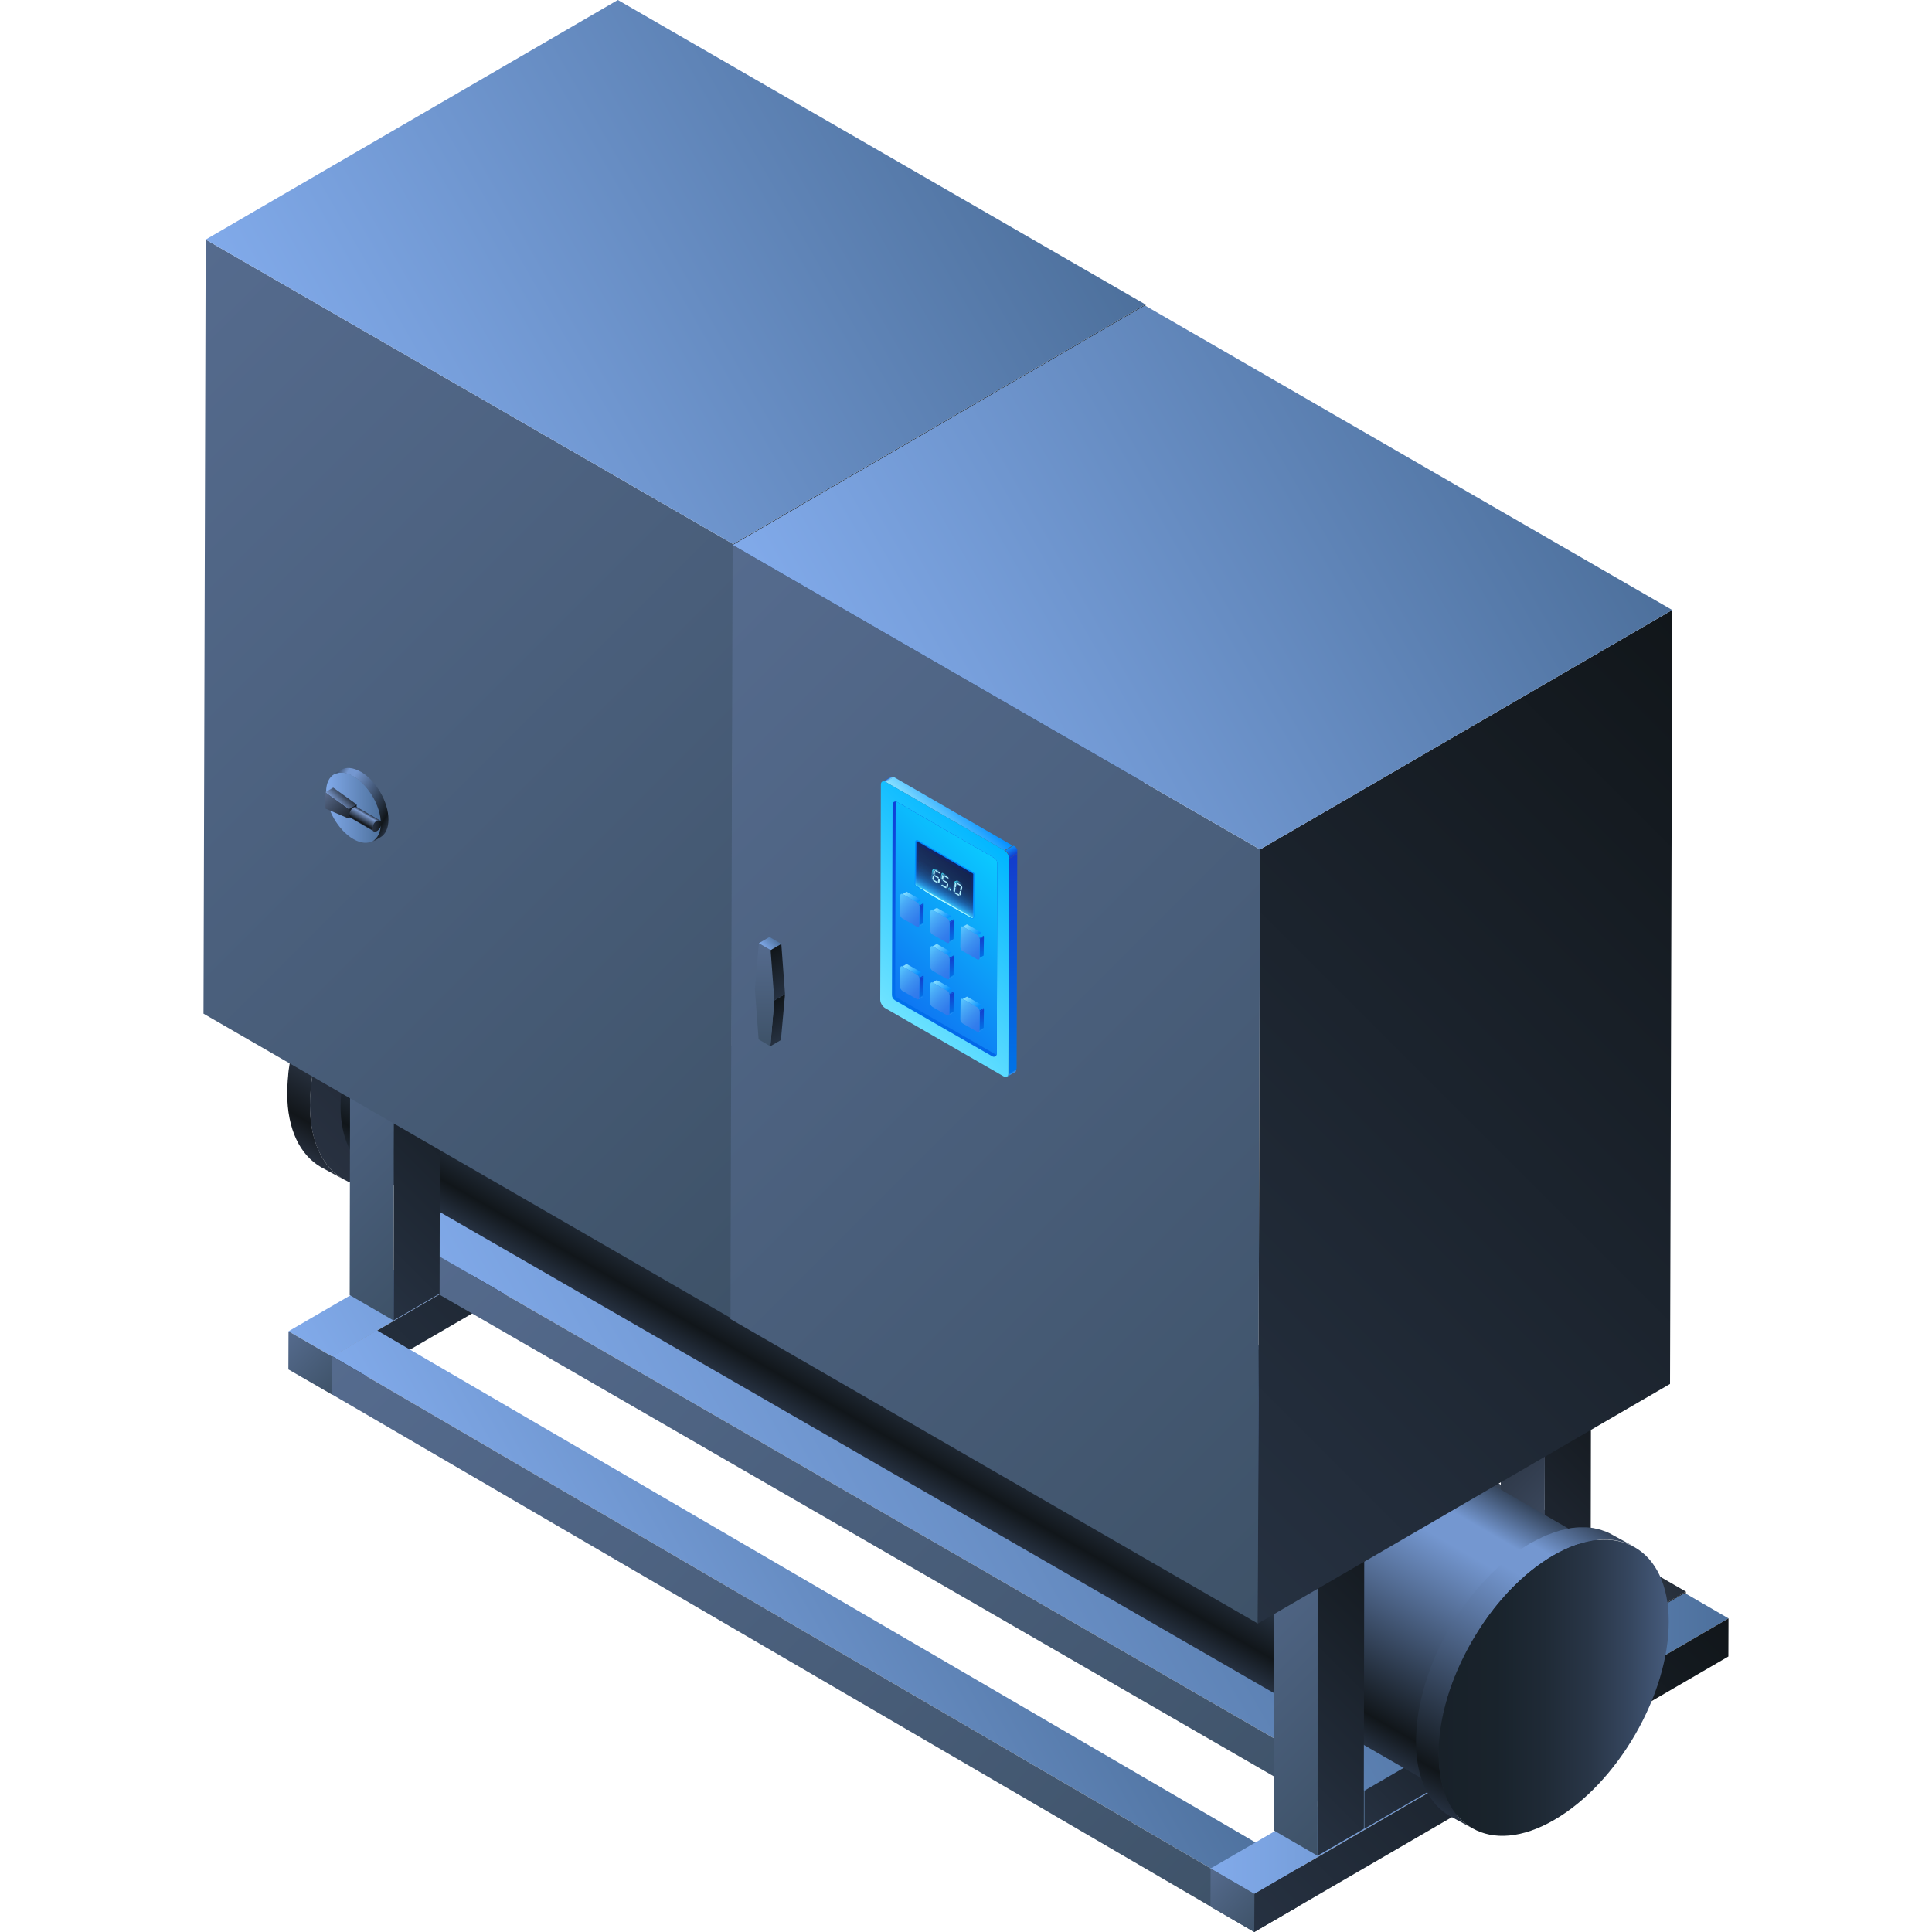 <?xml version="1.0" encoding="UTF-8"?>
<svg id="_图层_2" data-name="图层 2" xmlns="http://www.w3.org/2000/svg" xmlns:xlink="http://www.w3.org/1999/xlink" viewBox="0 0 150 150">
  <defs>
    <style>
      .cls-1 {
        fill: url(#_未命名的渐变_13);
      }

      .cls-1, .cls-2, .cls-3, .cls-4, .cls-5, .cls-6, .cls-7, .cls-8, .cls-9, .cls-10, .cls-11, .cls-12, .cls-13, .cls-14, .cls-15, .cls-16, .cls-17, .cls-18, .cls-19, .cls-20, .cls-21, .cls-22, .cls-23, .cls-24, .cls-25, .cls-26, .cls-27, .cls-28, .cls-29, .cls-30, .cls-31, .cls-32, .cls-33, .cls-34, .cls-35, .cls-36, .cls-37, .cls-38, .cls-39, .cls-40, .cls-41, .cls-42, .cls-43, .cls-44, .cls-45, .cls-46, .cls-47, .cls-48, .cls-49, .cls-50, .cls-51, .cls-52, .cls-53, .cls-54, .cls-55, .cls-56, .cls-57, .cls-58, .cls-59, .cls-60, .cls-61, .cls-62, .cls-63, .cls-64, .cls-65, .cls-66, .cls-67, .cls-68, .cls-69, .cls-70, .cls-71, .cls-72, .cls-73, .cls-74, .cls-75, .cls-76, .cls-77, .cls-78, .cls-79, .cls-80, .cls-81, .cls-82, .cls-83, .cls-84, .cls-85, .cls-86, .cls-87, .cls-88, .cls-89, .cls-90, .cls-91, .cls-92, .cls-93, .cls-94, .cls-95, .cls-96, .cls-97, .cls-98, .cls-99, .cls-100, .cls-101, .cls-102, .cls-103, .cls-104, .cls-105, .cls-106, .cls-107, .cls-108, .cls-109, .cls-110, .cls-111, .cls-112, .cls-113, .cls-114, .cls-115, .cls-116, .cls-117 {
        stroke-width: 0px;
      }

      .cls-2 {
        fill: url(#_未命名的渐变_17);
      }

      .cls-3 {
        fill: url(#_未命名的渐变_10);
      }

      .cls-4 {
        fill: url(#_未命名的渐变_21);
      }

      .cls-5 {
        fill: url(#_未命名的渐变_78);
      }

      .cls-6 {
        fill: url(#_未命名的渐变_1957-10);
      }

      .cls-7 {
        fill: url(#_未命名的渐变_16825-5);
      }

      .cls-8 {
        fill: url(#_未命名的渐变_16825-2);
      }

      .cls-9 {
        fill: url(#_未命名的渐变_16825-8);
      }

      .cls-10 {
        fill: url(#_未命名的渐变_16825-7);
      }

      .cls-11 {
        fill: url(#_未命名的渐变_16825-4);
      }

      .cls-12 {
        fill: url(#_未命名的渐变_16825-6);
      }

      .cls-13 {
        fill: url(#_未命名的渐变_16825-3);
      }

      .cls-14 {
        fill: url(#_未命名的渐变_17161-2);
      }

      .cls-15 {
        fill: url(#_未命名的渐变_16973-2);
      }

      .cls-16, .cls-118, .cls-119 {
        fill: none;
      }

      .cls-17 {
        fill: url(#_未命名的渐变_2030-6);
      }

      .cls-18 {
        fill: url(#_未命名的渐变_2030-3);
      }

      .cls-19 {
        fill: url(#_未命名的渐变_2030-4);
      }

      .cls-20 {
        fill: url(#_未命名的渐变_2030-5);
      }

      .cls-21 {
        fill: url(#_未命名的渐变_2030-2);
      }

      .cls-22 {
        fill: url(#_未命名的渐变_2218-2);
      }

      .cls-23 {
        fill: url(#_未命名的渐变_2139-8);
      }

      .cls-24 {
        fill: url(#_未命名的渐变_2139-6);
      }

      .cls-25 {
        fill: url(#_未命名的渐变_2139-7);
      }

      .cls-26 {
        fill: url(#_未命名的渐变_2139-5);
      }

      .cls-27 {
        fill: url(#_未命名的渐变_2139-2);
      }

      .cls-28 {
        fill: url(#_未命名的渐变_2139-3);
      }

      .cls-29 {
        fill: url(#_未命名的渐变_2139-4);
      }

      .cls-30 {
        fill: url(#_未命名的渐变_2239-6);
      }

      .cls-31 {
        fill: url(#_未命名的渐变_2239-7);
      }

      .cls-32 {
        fill: url(#_未命名的渐变_2239-3);
      }

      .cls-33 {
        fill: url(#_未命名的渐变_2239-2);
      }

      .cls-34 {
        fill: url(#_未命名的渐变_2239-5);
      }

      .cls-35 {
        fill: url(#_未命名的渐变_2239-4);
      }

      .cls-36 {
        fill: url(#_未命名的渐变_2166-3);
      }

      .cls-37 {
        fill: url(#_未命名的渐变_2166-2);
      }

      .cls-38 {
        fill: url(#_未命名的渐变_2166-4);
      }

      .cls-39 {
        fill: url(#_未命名的渐变_2133-5);
      }

      .cls-40 {
        fill: url(#_未命名的渐变_2133-6);
      }

      .cls-41 {
        fill: url(#_未命名的渐变_2133-7);
      }

      .cls-42 {
        fill: url(#_未命名的渐变_2133-8);
      }

      .cls-43 {
        fill: url(#_未命名的渐变_2133-4);
      }

      .cls-44 {
        fill: url(#_未命名的渐变_2133-3);
      }

      .cls-45 {
        fill: url(#_未命名的渐变_2133-2);
      }

      .cls-46 {
        fill: url(#_未命名的渐变_2229-2);
      }

      .cls-47 {
        fill: url(#_未命名的渐变_2229-7);
      }

      .cls-48 {
        fill: url(#_未命名的渐变_2229-3);
      }

      .cls-49 {
        fill: url(#_未命名的渐变_2229-6);
      }

      .cls-50 {
        fill: url(#_未命名的渐变_2229-5);
      }

      .cls-51 {
        fill: url(#_未命名的渐变_2229-4);
      }

      .cls-52 {
        fill: url(#_未命名的渐变_2237-3);
      }

      .cls-53 {
        fill: url(#_未命名的渐变_2237-2);
      }

      .cls-54 {
        fill: url(#_未命名的渐变_2237-6);
      }

      .cls-55 {
        fill: url(#_未命名的渐变_2237-7);
      }

      .cls-56 {
        fill: url(#_未命名的渐变_2237-5);
      }

      .cls-57 {
        fill: url(#_未命名的渐变_2237-4);
      }

      .cls-58 {
        fill: url(#_未命名的渐变_1827-7);
      }

      .cls-59 {
        fill: url(#_未命名的渐变_1827-5);
      }

      .cls-60 {
        fill: url(#_未命名的渐变_1827-2);
      }

      .cls-61 {
        fill: url(#_未命名的渐变_1827-3);
      }

      .cls-62 {
        fill: url(#_未命名的渐变_1827-4);
      }

      .cls-63 {
        fill: url(#_未命名的渐变_1827-6);
      }

      .cls-64 {
        fill: url(#_未命名的渐变_1827-9);
      }

      .cls-65 {
        fill: url(#_未命名的渐变_1827-8);
      }

      .cls-66 {
        fill: url(#_未命名的渐变_1957-4);
      }

      .cls-67 {
        fill: url(#_未命名的渐变_1957-9);
      }

      .cls-68 {
        fill: url(#_未命名的渐变_1957-6);
      }

      .cls-69 {
        fill: url(#_未命名的渐变_1957-8);
      }

      .cls-70 {
        fill: url(#_未命名的渐变_1957-7);
      }

      .cls-71 {
        fill: url(#_未命名的渐变_1957-5);
      }

      .cls-118 {
        stroke: #008dff;
      }

      .cls-118, .cls-119 {
        stroke-miterlimit: 10;
        stroke-width: .1px;
      }

      .cls-119 {
        stroke: #fff;
      }

      .cls-72 {
        fill: url(#_未命名的渐变_1957-3);
      }

      .cls-72, .cls-109 {
        opacity: .1;
      }

      .cls-73 {
        fill: url(#_未命名的渐变_10-9);
      }

      .cls-74 {
        fill: url(#_未命名的渐变_10-6);
      }

      .cls-75 {
        fill: url(#_未命名的渐变_10-7);
      }

      .cls-76 {
        fill: url(#_未命名的渐变_10-8);
      }

      .cls-77 {
        fill: url(#_未命名的渐变_10-4);
      }

      .cls-78 {
        fill: url(#_未命名的渐变_10-5);
      }

      .cls-79 {
        fill: url(#_未命名的渐变_10-2);
      }

      .cls-80 {
        fill: url(#_未命名的渐变_10-3);
      }

      .cls-81 {
        fill: url(#_未命名的渐变_13-7);
      }

      .cls-82 {
        fill: url(#_未命名的渐变_13-6);
      }

      .cls-83 {
        fill: url(#_未命名的渐变_13-5);
      }

      .cls-84 {
        fill: url(#_未命名的渐变_13-3);
      }

      .cls-85 {
        fill: url(#_未命名的渐变_13-2);
      }

      .cls-86 {
        fill: url(#_未命名的渐变_13-4);
      }

      .cls-87 {
        fill: url(#_未命名的渐变_13-8);
      }

      .cls-88 {
        fill: url(#_未命名的渐变_1957);
      }

      .cls-89 {
        fill: url(#_未命名的渐变_1827);
      }

      .cls-90 {
        fill: url(#_未命名的渐变_21-2);
      }

      .cls-91 {
        fill: url(#_未命名的渐变_2118);
      }

      .cls-92 {
        fill: url(#_未命名的渐变_2115);
      }

      .cls-93 {
        fill: url(#_未命名的渐变_2127);
      }

      .cls-94 {
        fill: url(#_未命名的渐变_21-3);
      }

      .cls-95 {
        fill: url(#_未命名的渐变_2166);
      }

      .cls-96 {
        fill: url(#_未命名的渐变_2139);
      }

      .cls-97 {
        fill: url(#_未命名的渐变_2133);
      }

      .cls-98 {
        fill: url(#_未命名的渐变_2030);
      }

      .cls-99 {
        fill: url(#_未命名的渐变_2239);
      }

      .cls-100 {
        fill: url(#_未命名的渐变_2237);
      }

      .cls-101 {
        fill: url(#_未命名的渐变_2229);
      }

      .cls-102 {
        fill: url(#_未命名的渐变_2218);
      }

      .cls-103 {
        fill: url(#_未命名的渐变_17161);
      }

      .cls-104 {
        fill: url(#_未命名的渐变_17280);
      }

      .cls-105 {
        fill: url(#_未命名的渐变_16973);
      }

      .cls-106 {
        fill: url(#_未命名的渐变_10-10);
      }

      .cls-107 {
        fill: url(#_未命名的渐变_16679);
      }

      .cls-108 {
        fill: url(#_未命名的渐变_16825);
      }

      .cls-120 {
        filter: url(#drop-shadow-1);
      }

      .cls-109 {
        fill: url(#_新建图案);
      }

      .cls-121 {
        opacity: .2;
      }

      .cls-122, .cls-117 {
        opacity: .2;
      }

      .cls-123 {
        isolation: isolate;
      }

      .cls-111 {
        fill: url(#_未命名的渐变_118);
      }

      .cls-124 {
        opacity: 0;
      }

      .cls-112 {
        fill: #4cfafe;
      }

      .cls-113 {
        fill: #bffdff;
      }

      .cls-114 {
        fill: #c0feff;
      }

      .cls-115 {
        fill: #000714;
      }

      .cls-116 {
        fill: #001ca6;
      }

      .cls-117 {
        fill: url(#_未命名的渐变_1957-2);
      }
    </style>
    <pattern id="_新建图案" data-name="新建图案" x="0" y="0" width="18.57" height="32.16" patternTransform="translate(-165.03 295.28)" patternUnits="userSpaceOnUse" viewBox="0 0 18.57 32.16">
      <g>
        <rect class="cls-16" x="0" y="0" width="18.57" height="32.16"/>
        <g>
          <g>
            <polyline class="cls-119" points="18.57 21.44 18.57 32.16 18.57 42.88"/>
            <polyline class="cls-119" points="9.29 26.8 18.57 32.16 27.85 37.51 27.85 37.52"/>
            <polyline class="cls-119" points="9.29 37.52 9.29 37.51 18.57 32.16 27.85 26.8"/>
          </g>
          <polygon class="cls-119" points="27.85 37.52 27.85 26.8 18.57 21.44 9.28 26.8 9.28 37.52 18.57 42.88 27.85 37.52"/>
        </g>
        <g>
          <g>
            <polyline class="cls-119" points="0 21.44 0 32.16 0 42.88"/>
            <polyline class="cls-119" points="-9.28 26.8 0 32.16 9.28 37.51 9.28 37.52"/>
            <polyline class="cls-119" points="-9.28 37.52 -9.28 37.51 0 32.16 9.28 26.8"/>
          </g>
          <polygon class="cls-119" points="9.28 37.52 9.28 26.8 0 21.44 -9.28 26.8 -9.28 37.52 0 42.88 9.28 37.52"/>
        </g>
        <g>
          <g>
            <polyline class="cls-119" points="18.57 10.72 27.85 16.08 37.13 21.43 37.13 21.44"/>
            <polyline class="cls-119" points="18.57 21.44 18.57 21.43 27.85 16.08 37.13 10.72"/>
          </g>
          <polygon class="cls-119" points="37.14 21.44 37.14 10.72 27.85 5.36 18.57 10.72 18.57 21.44 27.85 26.8 37.14 21.44"/>
        </g>
        <g>
          <g>
            <polyline class="cls-119" points="9.28 5.36 9.28 16.08 9.28 26.8"/>
            <polyline class="cls-119" points="0 10.72 9.28 16.08 18.56 21.43 18.56 21.44"/>
            <polyline class="cls-119" points="0 21.44 0 21.43 9.28 16.08 18.56 10.72"/>
          </g>
          <polygon class="cls-119" points="18.57 21.44 18.57 10.72 9.28 5.36 0 10.72 0 21.44 9.28 26.8 18.57 21.44"/>
        </g>
        <g>
          <g>
            <polyline class="cls-119" points="-18.56 10.72 -9.28 16.08 0 21.43 0 21.44"/>
            <polyline class="cls-119" points="-18.56 21.44 -18.56 21.43 -9.28 16.08 0 10.72"/>
          </g>
          <polygon class="cls-119" points="0 21.44 0 10.72 -9.28 5.36 -18.57 10.72 -18.57 21.44 -9.28 26.8 0 21.44"/>
        </g>
        <g>
          <g>
            <polyline class="cls-119" points="18.57 -10.72 18.57 0 18.57 10.72"/>
            <polyline class="cls-119" points="9.29 -5.36 18.57 0 27.85 5.35 27.85 5.36"/>
            <polyline class="cls-119" points="9.29 5.36 9.29 5.35 18.57 0 27.85 -5.36"/>
          </g>
          <polygon class="cls-119" points="27.85 5.36 27.85 -5.36 18.57 -10.72 9.28 -5.36 9.28 5.36 18.57 10.72 27.85 5.36"/>
        </g>
        <g>
          <g>
            <polyline class="cls-119" points="0 -10.72 0 0 0 10.72"/>
            <polyline class="cls-119" points="-9.28 -5.36 0 0 9.28 5.35 9.28 5.36"/>
            <polyline class="cls-119" points="-9.28 5.36 -9.28 5.35 0 0 9.28 -5.36"/>
          </g>
          <polygon class="cls-119" points="9.28 5.36 9.28 -5.36 0 -10.72 -9.28 -5.36 -9.28 5.36 0 10.72 9.28 5.36"/>
        </g>
      </g>
    </pattern>
    <linearGradient id="_未命名的渐变_13" data-name="未命名的渐变 13" x1="23.22" y1="104.78" x2="61.79" y2="82.51" gradientUnits="userSpaceOnUse">
      <stop offset="0" stop-color="#81aaea"/>
      <stop offset="1" stop-color="#4d709c"/>
    </linearGradient>
    <linearGradient id="_未命名的渐变_10" data-name="未命名的渐变 10" x1="28.91" y1="111.4" x2="59.5" y2="80.82" gradientUnits="userSpaceOnUse">
      <stop offset="0" stop-color="#263141"/>
      <stop offset="1" stop-color="#11161a"/>
    </linearGradient>
    <linearGradient id="_未命名的渐变_1827" data-name="未命名的渐变 1827" x1="26.18" y1="107.9" x2="22.02" y2="103.74" gradientUnits="userSpaceOnUse">
      <stop offset="0" stop-color="#3e5268"/>
      <stop offset="1" stop-color="#556b8e"/>
    </linearGradient>
    <linearGradient id="_未命名的渐变_13-2" data-name="未命名的渐变 13" x1="43.78" y1="136.45" x2="82.88" y2="113.87" xlink:href="#_未命名的渐变_13"/>
    <linearGradient id="_未命名的渐变_10-2" data-name="未命名的渐变 10" x1="97.01" y1="149.63" x2="101.24" y2="145.39" xlink:href="#_未命名的渐变_10"/>
    <linearGradient id="_未命名的渐变_1827-2" data-name="未命名的渐变 1827" x1="90.66" y1="156.72" x2="32.52" y2="98.58" xlink:href="#_未命名的渐变_1827"/>
    <linearGradient id="_未命名的渐变_2030" data-name="未命名的渐变 2030" x1="76.1" y1="115.7" x2="113.79" y2="93.95" gradientUnits="userSpaceOnUse">
      <stop offset="0" stop-color="#7a98cc"/>
      <stop offset="1" stop-color="#262e39"/>
    </linearGradient>
    <linearGradient id="_未命名的渐变_16825" data-name="未命名的渐变 16825" x1="127.04" y1="128.17" x2="131.26" y2="123.94" gradientUnits="userSpaceOnUse">
      <stop offset="0" stop-color="#283140"/>
      <stop offset=".34" stop-color="#222a37"/>
      <stop offset=".9" stop-color="#14191e"/>
      <stop offset="1" stop-color="#12161a"/>
    </linearGradient>
    <linearGradient id="_未命名的渐变_16973" data-name="未命名的渐变 16973" x1="120.93" y1="135.03" x2="65.48" y2="79.59" gradientUnits="userSpaceOnUse">
      <stop offset="0" stop-color="#1d242d"/>
      <stop offset="1" stop-color="#596b8c"/>
    </linearGradient>
    <linearGradient id="_未命名的渐变_13-3" data-name="未命名的渐变 13" x1="93.99" y1="135.36" x2="134.2" y2="135.36" xlink:href="#_未命名的渐变_13"/>
    <linearGradient id="_未命名的渐变_10-3" data-name="未命名的渐变 10" x1="100.5" y1="153.12" x2="131.08" y2="122.53" xlink:href="#_未命名的渐变_10"/>
    <linearGradient id="_未命名的渐变_1827-3" data-name="未命名的渐变 1827" x1="97.76" y1="149.62" x2="93.6" y2="145.46" xlink:href="#_未命名的渐变_1827"/>
    <linearGradient id="_未命名的渐变_2030-2" data-name="未命名的渐变 2030" x1="117.39" y1="106.53" x2="122.68" y2="103.47" xlink:href="#_未命名的渐变_2030"/>
    <linearGradient id="_未命名的渐变_16825-2" data-name="未命名的渐变 16825" x1="113.57" y1="127.55" x2="129.85" y2="111.27" xlink:href="#_未命名的渐变_16825"/>
    <linearGradient id="_未命名的渐变_2218" data-name="未命名的渐变 2218" x1="126.26" y1="127.51" x2="110.18" y2="111.43" gradientUnits="userSpaceOnUse">
      <stop offset="0" stop-color="#596b8c"/>
      <stop offset="1" stop-color="#1d242d"/>
    </linearGradient>
    <linearGradient id="_未命名的渐变_2030-3" data-name="未命名的渐变 2030" x1="45.65" y1="64.97" x2="50.94" y2="61.91" xlink:href="#_未命名的渐变_2030"/>
    <linearGradient id="_未命名的渐变_16825-3" data-name="未命名的渐变 16825" x1="41.83" y1="85.99" x2="58.11" y2="69.71" xlink:href="#_未命名的渐变_16825"/>
    <linearGradient id="_未命名的渐变_2218-2" data-name="未命名的渐变 2218" x1="54.52" y1="85.95" x2="38.43" y2="69.86" xlink:href="#_未命名的渐变_2218"/>
    <linearGradient id="_未命名的渐变_13-4" data-name="未命名的渐变 13" x1="49.51" y1="128.14" x2="101.1" y2="98.36" xlink:href="#_未命名的渐变_13"/>
    <linearGradient id="_未命名的渐变_10-4" data-name="未命名的渐变 10" x1="106.66" y1="142.71" x2="119.17" y2="130.19" xlink:href="#_未命名的渐变_10"/>
    <linearGradient id="_未命名的渐变_1827-4" data-name="未命名的渐变 1827" x1="98.73" y1="149.19" x2="37.92" y2="88.38" xlink:href="#_未命名的渐变_1827"/>
    <linearGradient id="_未命名的渐变_17161" data-name="未命名的渐变 17161" x1="22.64" y1="89.3" x2="35.27" y2="67.43" gradientUnits="userSpaceOnUse">
      <stop offset="0" stop-color="#283140"/>
      <stop offset=".1" stop-color="#12161a"/>
      <stop offset=".8" stop-color="#7a98cc"/>
      <stop offset="1" stop-color="#283140"/>
    </linearGradient>
    <linearGradient id="_未命名的渐变_16825-4" data-name="未命名的渐变 16825" x1="24.28" y1="89.38" x2="41.7" y2="71.95" xlink:href="#_未命名的渐变_16825"/>
    <linearGradient id="_未命名的渐变_21" data-name="未命名的渐变 21" x1="79.64" y1="94.35" x2="68.38" y2="113.86" gradientUnits="userSpaceOnUse">
      <stop offset="0" stop-color="#35455c"/>
      <stop offset=".15" stop-color="#7497d0"/>
      <stop offset=".25" stop-color="#7497d0"/>
      <stop offset=".9" stop-color="#11161a"/>
      <stop offset="1" stop-color="#263141"/>
    </linearGradient>
    <linearGradient id="_未命名的渐变_16825-5" data-name="未命名的渐变 16825" x1="111.39" y1="137.92" x2="126.94" y2="122.38" xlink:href="#_未命名的渐变_16825"/>
    <linearGradient id="_未命名的渐变_21-2" data-name="未命名的渐变 21" x1="122.91" y1="117.81" x2="110.28" y2="139.68" xlink:href="#_未命名的渐变_21"/>
    <linearGradient id="_未命名的渐变_17" data-name="未命名的渐变 17" x1="111.69" y1="131.04" x2="129.56" y2="131.04" gradientUnits="userSpaceOnUse">
      <stop offset="0" stop-color="#182129"/>
      <stop offset=".25" stop-color="#19232c"/>
      <stop offset=".46" stop-color="#1f2a36"/>
      <stop offset=".66" stop-color="#293647"/>
      <stop offset=".84" stop-color="#364760"/>
      <stop offset="1" stop-color="#465b7c"/>
    </linearGradient>
    <linearGradient id="_未命名的渐变_2030-4" data-name="未命名的渐变 2030" x1="99.79" y1="116.73" x2="105.08" y2="113.68" xlink:href="#_未命名的渐变_2030"/>
    <linearGradient id="_未命名的渐变_10-5" data-name="未命名的渐变 10" x1="95.97" y1="137.75" x2="112.25" y2="121.47" xlink:href="#_未命名的渐变_10"/>
    <linearGradient id="_未命名的渐变_1827-5" data-name="未命名的渐变 1827" x1="108.66" y1="137.71" x2="92.58" y2="121.63" xlink:href="#_未命名的渐变_1827"/>
    <linearGradient id="_未命名的渐变_2030-5" data-name="未命名的渐变 2030" x1="28.04" y1="75.17" x2="33.34" y2="72.12" xlink:href="#_未命名的渐变_2030"/>
    <linearGradient id="_未命名的渐变_10-6" data-name="未命名的渐变 10" x1="24.23" y1="96.19" x2="40.51" y2="79.91" xlink:href="#_未命名的渐变_10"/>
    <linearGradient id="_未命名的渐变_1827-6" data-name="未命名的渐变 1827" x1="36.91" y1="96.15" x2="20.83" y2="80.07" xlink:href="#_未命名的渐变_1827"/>
    <linearGradient id="_未命名的渐变_1827-7" data-name="未命名的渐变 1827" x1="67.49" y1="91.6" x2="5.23" y2="29.34" xlink:href="#_未命名的渐变_1827"/>
    <linearGradient id="_未命名的渐变_10-7" data-name="未命名的渐变 10" x1="45.12" y1="90.71" x2="100.56" y2="35.27" xlink:href="#_未命名的渐变_10"/>
    <linearGradient id="_未命名的渐变_13-5" data-name="未命名的渐变 13" x1="26.18" y1="36.29" x2="78.71" y2="5.96" xlink:href="#_未命名的渐变_13"/>
    <linearGradient id="_未命名的渐变_13-6" data-name="未命名的渐变 13" x1="25.32" y1="62.71" x2="29.56" y2="62.71" xlink:href="#_未命名的渐变_13"/>
    <linearGradient id="_未命名的渐变_21-3" data-name="未命名的渐变 21" x1="25.46" y1="60.88" x2="30.42" y2="63.74" xlink:href="#_未命名的渐变_21"/>
    <linearGradient id="_未命名的渐变_16973-2" data-name="未命名的渐变 16973" x1="27.02" y1="63.63" x2="25.08" y2="61.69" xlink:href="#_未命名的渐变_16973"/>
    <linearGradient id="_未命名的渐变_2030-6" data-name="未命名的渐变 2030" x1="26.12" y1="62.34" x2="26.84" y2="61.62" xlink:href="#_未命名的渐变_2030"/>
    <linearGradient id="_未命名的渐变_16825-6" data-name="未命名的渐变 16825" x1="26.96" y1="63.44" x2="27.81" y2="62.59" xlink:href="#_未命名的渐变_16825"/>
    <linearGradient id="_未命名的渐变_17161-2" data-name="未命名的渐变 17161" x1="28" y1="63.96" x2="28.49" y2="63.11" xlink:href="#_未命名的渐变_17161"/>
    <linearGradient id="_未命名的渐变_16825-7" data-name="未命名的渐变 16825" x1="28.92" y1="64.13" x2="29.61" y2="64.13" xlink:href="#_未命名的渐变_16825"/>
    <linearGradient id="_未命名的渐变_1827-8" data-name="未命名的渐变 1827" x1="108.4" y1="115.31" x2="46.14" y2="53.05" xlink:href="#_未命名的渐变_1827"/>
    <linearGradient id="_未命名的渐变_10-8" data-name="未命名的渐变 10" x1="86.03" y1="114.42" x2="141.46" y2="58.99" xlink:href="#_未命名的渐变_10"/>
    <linearGradient id="_未命名的渐变_13-7" data-name="未命名的渐变 13" x1="67.09" y1="60" x2="119.62" y2="29.67" xlink:href="#_未命名的渐变_13"/>
    <linearGradient id="_未命名的渐变_2133" data-name="未命名的渐变 2133" x1="78.6" y1="83.36" x2="78.52" y2="83.23" gradientUnits="userSpaceOnUse">
      <stop offset="0" stop-color="#3f99f3"/>
      <stop offset="1" stop-color="#0271e5"/>
    </linearGradient>
    <linearGradient id="_未命名的渐变_2139" data-name="未命名的渐变 2139" x1="68.99" y1="60.57" x2="68.91" y2="60.44" gradientUnits="userSpaceOnUse">
      <stop offset="0" stop-color="#7fd9ff"/>
      <stop offset="1" stop-color="#1056dc"/>
    </linearGradient>
    <linearGradient id="_未命名的渐变_1957" data-name="未命名的渐变 1957" x1="78.63" y1="83.36" x2="78.63" y2="66.29" gradientUnits="userSpaceOnUse">
      <stop offset="0" stop-color="#0073e6"/>
      <stop offset="1" stop-color="#143ccc"/>
    </linearGradient>
    <linearGradient id="_未命名的渐变_16679" data-name="未命名的渐变 16679" x1="72.46" y1="64.4" x2="74.91" y2="61.95" gradientUnits="userSpaceOnUse">
      <stop offset="0" stop-color="#8ce2ff"/>
      <stop offset="1" stop-color="#008dff"/>
    </linearGradient>
    <linearGradient id="_未命名的渐变_78" data-name="未命名的渐变 78" x1="67.95" y1="77.53" x2="78.73" y2="66.75" gradientUnits="userSpaceOnUse">
      <stop offset="0" stop-color="#6fe3ff"/>
      <stop offset="1" stop-color="#00b6ff"/>
    </linearGradient>
    <linearGradient id="_未命名的渐变_17280" data-name="未命名的渐变 17280" x1="68.64" y1="76.84" x2="78.04" y2="67.44" gradientUnits="userSpaceOnUse">
      <stop offset="0" stop-color="#0071ed"/>
      <stop offset="1" stop-color="#1434d3"/>
    </linearGradient>
    <linearGradient id="_未命名的渐变_118" data-name="未命名的渐变 118" x1="68.84" y1="76.68" x2="78.06" y2="67.46" gradientUnits="userSpaceOnUse">
      <stop offset="0" stop-color="#0e75f2"/>
      <stop offset="1" stop-color="#0bc9ff"/>
    </linearGradient>
    <linearGradient id="_未命名的渐变_16825-8" data-name="未命名的渐变 16825" x1="71.98" y1="69.63" x2="74.7" y2="66.91" xlink:href="#_未命名的渐变_16825"/>
    <linearGradient id="_未命名的渐变_1957-2" data-name="未命名的渐变 1957" x1="72.57" y1="69.6" x2="74.11" y2="66.94" xlink:href="#_未命名的渐变_1957"/>
    <linearGradient id="_未命名的渐变_2115" data-name="未命名的渐变 2115" x1="72.57" y1="69.6" x2="74.11" y2="66.94" gradientUnits="userSpaceOnUse">
      <stop offset="0" stop-color="#2f77eb"/>
      <stop offset=".03" stop-color="#2b7aee" stop-opacity=".84"/>
      <stop offset=".08" stop-color="#277df1" stop-opacity=".67"/>
      <stop offset=".13" stop-color="#2481f4" stop-opacity=".51"/>
      <stop offset=".18" stop-color="#2184f7" stop-opacity=".37"/>
      <stop offset=".24" stop-color="#1e86f9" stop-opacity=".25"/>
      <stop offset=".31" stop-color="#1c88fb" stop-opacity=".16"/>
      <stop offset=".39" stop-color="#1a8afd" stop-opacity=".09"/>
      <stop offset=".48" stop-color="#198bfe" stop-opacity=".04"/>
      <stop offset=".62" stop-color="#198bfe" stop-opacity="0"/>
      <stop offset="1" stop-color="#198cff" stop-opacity="0"/>
    </linearGradient>
    <linearGradient id="_未命名的渐变_2118" data-name="未命名的渐变 2118" x1="72.57" y1="69.6" x2="74.11" y2="66.94" gradientUnits="userSpaceOnUse">
      <stop offset="0" stop-color="#4cfafe" stop-opacity=".8"/>
      <stop offset="0" stop-color="#4af7fe" stop-opacity=".78"/>
      <stop offset=".05" stop-color="#40e0fe" stop-opacity=".62"/>
      <stop offset=".1" stop-color="#36ccfe" stop-opacity=".47"/>
      <stop offset=".16" stop-color="#2ebafe" stop-opacity=".34"/>
      <stop offset=".22" stop-color="#27acfe" stop-opacity=".23"/>
      <stop offset=".29" stop-color="#22a0fe" stop-opacity=".15"/>
      <stop offset=".37" stop-color="#1e97fe" stop-opacity=".08"/>
      <stop offset=".47" stop-color="#1b90fe" stop-opacity=".03"/>
      <stop offset=".61" stop-color="#198dfe" stop-opacity="0"/>
      <stop offset="1" stop-color="#198cff" stop-opacity="0"/>
    </linearGradient>
    <filter id="drop-shadow-1" filterUnits="userSpaceOnUse">
      <feOffset dx=".1" dy=".1"/>
      <feGaussianBlur result="blur" stdDeviation="0"/>
      <feFlood flood-color="#003ead" flood-opacity=".75"/>
      <feComposite in2="blur" operator="in"/>
      <feComposite in="SourceGraphic"/>
    </filter>
    <linearGradient id="_未命名的渐变_2166" data-name="未命名的渐变 2166" x1="73.02" y1="68.38" x2="72.2" y2="67.55" gradientUnits="userSpaceOnUse">
      <stop offset="0" stop-color="#2a6aaf" stop-opacity="0"/>
      <stop offset=".23" stop-color="#2a6baf" stop-opacity="0"/>
      <stop offset=".36" stop-color="#2b70b2" stop-opacity=".04"/>
      <stop offset=".48" stop-color="#2d78b6" stop-opacity=".1"/>
      <stop offset=".58" stop-color="#3083bd" stop-opacity=".18"/>
      <stop offset=".67" stop-color="#3392c5" stop-opacity=".28"/>
      <stop offset=".75" stop-color="#37a5cf" stop-opacity=".41"/>
      <stop offset=".83" stop-color="#3dbadb" stop-opacity=".56"/>
      <stop offset=".91" stop-color="#43d4e9" stop-opacity=".74"/>
      <stop offset=".98" stop-color="#49f0f8" stop-opacity=".93"/>
      <stop offset="1" stop-color="#4cfafe"/>
    </linearGradient>
    <linearGradient id="_未命名的渐变_2166-2" data-name="未命名的渐变 2166" x1="73.69" y1="68.76" x2="72.82" y2="67.9" xlink:href="#_未命名的渐变_2166"/>
    <linearGradient id="_未命名的渐变_2166-3" data-name="未命名的渐变 2166" x1="73.82" y1="69.14" x2="73.55" y2="68.87" xlink:href="#_未命名的渐变_2166"/>
    <linearGradient id="_未命名的渐变_2166-4" data-name="未命名的渐变 2166" x1="74.68" y1="69.34" x2="73.85" y2="68.51" xlink:href="#_未命名的渐变_2166"/>
    <linearGradient id="_未命名的渐变_1957-3" data-name="未命名的渐变 1957" x1="72.57" y1="69.6" x2="74.11" y2="66.94" xlink:href="#_未命名的渐变_1957"/>
    <linearGradient id="_未命名的渐变_2127" data-name="未命名的渐变 2127" x1="78.7" y1="66.45" x2="78.33" y2="65.81" gradientUnits="userSpaceOnUse">
      <stop offset="0" stop-color="#133dcd"/>
      <stop offset="1" stop-color="#0a93ff"/>
    </linearGradient>
    <linearGradient id="_未命名的渐变_2133-2" data-name="未命名的渐变 2133" x1="76.2" y1="79.99" x2="76.16" y2="79.92" xlink:href="#_未命名的渐变_2133"/>
    <linearGradient id="_未命名的渐变_2139-2" data-name="未命名的渐变 2139" x1="74.88" y1="77.5" x2="74.84" y2="77.43" xlink:href="#_未命名的渐变_2139"/>
    <linearGradient id="_未命名的渐变_1957-4" data-name="未命名的渐变 1957" x1="76.22" y1="79.99" x2="76.22" y2="78.34" xlink:href="#_未命名的渐变_1957"/>
    <linearGradient id="_未命名的渐变_2237" data-name="未命名的渐变 2237" x1="75.96" y1="78.27" x2="75.01" y2="77.32" gradientUnits="userSpaceOnUse">
      <stop offset="0" stop-color="#008dff"/>
      <stop offset="1" stop-color="#8ce2ff"/>
    </linearGradient>
    <linearGradient id="_未命名的渐变_2229" data-name="未命名的渐变 2229" x1="76.29" y1="79.81" x2="74.33" y2="77.85" gradientUnits="userSpaceOnUse">
      <stop offset="0" stop-color="#2f77eb"/>
      <stop offset=".19" stop-color="#327dec"/>
      <stop offset=".45" stop-color="#3b8ef0"/>
      <stop offset=".76" stop-color="#4aabf7"/>
      <stop offset="1" stop-color="#59c8ff"/>
    </linearGradient>
    <linearGradient id="_未命名的渐变_2239" data-name="未命名的渐变 2239" x1="76.25" y1="78.42" x2="76.07" y2="78.1" gradientUnits="userSpaceOnUse">
      <stop offset="0" stop-color="#133dcd"/>
      <stop offset="1" stop-color="#078fff"/>
    </linearGradient>
    <linearGradient id="_未命名的渐变_2133-3" data-name="未命名的渐变 2133" x1="76.2" y1="74.37" x2="76.16" y2="74.31" xlink:href="#_未命名的渐变_2133"/>
    <linearGradient id="_未命名的渐变_2139-3" data-name="未命名的渐变 2139" x1="74.88" y1="71.89" x2="74.84" y2="71.82" xlink:href="#_未命名的渐变_2139"/>
    <linearGradient id="_未命名的渐变_1957-5" data-name="未命名的渐变 1957" x1="76.22" y1="74.37" x2="76.22" y2="72.73" xlink:href="#_未命名的渐变_1957"/>
    <linearGradient id="_未命名的渐变_2237-2" data-name="未命名的渐变 2237" x1="75.96" y1="72.65" x2="75.01" y2="71.7" xlink:href="#_未命名的渐变_2237"/>
    <linearGradient id="_未命名的渐变_2229-2" data-name="未命名的渐变 2229" x1="76.29" y1="74.2" x2="74.33" y2="72.23" xlink:href="#_未命名的渐变_2229"/>
    <linearGradient id="_未命名的渐变_2239-2" data-name="未命名的渐变 2239" x1="76.25" y1="72.81" y2="72.49" xlink:href="#_未命名的渐变_2239"/>
    <linearGradient id="_未命名的渐变_2133-4" data-name="未命名的渐变 2133" x1="73.86" y1="78.71" x2="73.82" y2="78.64" xlink:href="#_未命名的渐变_2133"/>
    <linearGradient id="_未命名的渐变_2139-4" data-name="未命名的渐变 2139" x1="72.54" y1="76.22" x2="72.5" y2="76.15" xlink:href="#_未命名的渐变_2139"/>
    <linearGradient id="_未命名的渐变_1957-6" data-name="未命名的渐变 1957" x1="73.88" y1="78.71" x2="73.88" y2="77.06" xlink:href="#_未命名的渐变_1957"/>
    <linearGradient id="_未命名的渐变_2237-3" data-name="未命名的渐变 2237" x1="73.62" y1="76.99" x2="72.67" y2="76.04" xlink:href="#_未命名的渐变_2237"/>
    <linearGradient id="_未命名的渐变_2229-3" data-name="未命名的渐变 2229" x1="73.95" y1="78.53" x2="71.99" y2="76.57" xlink:href="#_未命名的渐变_2229"/>
    <linearGradient id="_未命名的渐变_2239-3" data-name="未命名的渐变 2239" x1="73.91" y1="77.14" x2="73.72" y2="76.82" xlink:href="#_未命名的渐变_2239"/>
    <linearGradient id="_未命名的渐变_2133-5" data-name="未命名的渐变 2133" x1="71.52" y1="77.46" x2="71.48" y2="77.39" xlink:href="#_未命名的渐变_2133"/>
    <linearGradient id="_未命名的渐变_2139-5" data-name="未命名的渐变 2139" x1="70.2" y1="74.97" x2="70.16" y2="74.9" xlink:href="#_未命名的渐变_2139"/>
    <linearGradient id="_未命名的渐变_1957-7" data-name="未命名的渐变 1957" x1="71.54" y1="77.46" x2="71.54" y2="75.81" xlink:href="#_未命名的渐变_1957"/>
    <linearGradient id="_未命名的渐变_2237-4" data-name="未命名的渐变 2237" x1="71.28" y1="75.74" x2="70.33" y2="74.79" xlink:href="#_未命名的渐变_2237"/>
    <linearGradient id="_未命名的渐变_2229-4" data-name="未命名的渐变 2229" x1="71.61" y1="77.28" x2="69.65" y2="75.32" xlink:href="#_未命名的渐变_2229"/>
    <linearGradient id="_未命名的渐变_2239-4" data-name="未命名的渐变 2239" x1="71.57" y1="75.89" x2="71.38" y2="75.57" xlink:href="#_未命名的渐变_2239"/>
    <linearGradient id="_未命名的渐变_2133-6" data-name="未命名的渐变 2133" x1="71.52" y1="71.84" x2="71.48" y2="71.78" xlink:href="#_未命名的渐变_2133"/>
    <linearGradient id="_未命名的渐变_2139-6" data-name="未命名的渐变 2139" x1="70.2" y1="69.36" x2="70.16" y2="69.29" xlink:href="#_未命名的渐变_2139"/>
    <linearGradient id="_未命名的渐变_1957-8" data-name="未命名的渐变 1957" x1="71.54" y1="71.84" x2="71.54" y2="70.2" xlink:href="#_未命名的渐变_1957"/>
    <linearGradient id="_未命名的渐变_2237-5" data-name="未命名的渐变 2237" x1="71.28" y1="70.12" x2="70.33" y2="69.17" xlink:href="#_未命名的渐变_2237"/>
    <linearGradient id="_未命名的渐变_2229-5" data-name="未命名的渐变 2229" x1="71.61" y1="71.67" x2="69.65" y2="69.7" xlink:href="#_未命名的渐变_2229"/>
    <linearGradient id="_未命名的渐变_2239-5" data-name="未命名的渐变 2239" x1="71.57" y1="70.28" x2="71.38" y2="69.96" xlink:href="#_未命名的渐变_2239"/>
    <linearGradient id="_未命名的渐变_2133-7" data-name="未命名的渐变 2133" x1="73.86" y1="75.9" x2="73.82" y2="75.83" xlink:href="#_未命名的渐变_2133"/>
    <linearGradient id="_未命名的渐变_2139-7" data-name="未命名的渐变 2139" x1="72.54" y1="73.41" x2="72.5" y2="73.34" xlink:href="#_未命名的渐变_2139"/>
    <linearGradient id="_未命名的渐变_1957-9" data-name="未命名的渐变 1957" x1="73.88" y1="75.9" x2="73.88" y2="74.25" xlink:href="#_未命名的渐变_1957"/>
    <linearGradient id="_未命名的渐变_2237-6" data-name="未命名的渐变 2237" x1="73.62" y1="74.18" x2="72.67" y2="73.23" xlink:href="#_未命名的渐变_2237"/>
    <linearGradient id="_未命名的渐变_2229-6" data-name="未命名的渐变 2229" x1="73.95" y1="75.72" x2="71.99" y2="73.76" xlink:href="#_未命名的渐变_2229"/>
    <linearGradient id="_未命名的渐变_2239-6" data-name="未命名的渐变 2239" x1="73.91" y1="74.34" x2="73.72" y2="74.01" xlink:href="#_未命名的渐变_2239"/>
    <linearGradient id="_未命名的渐变_2133-8" data-name="未命名的渐变 2133" x1="73.86" y1="73.09" x2="73.82" y2="73.03" xlink:href="#_未命名的渐变_2133"/>
    <linearGradient id="_未命名的渐变_2139-8" data-name="未命名的渐变 2139" x1="72.54" y1="70.61" x2="72.5" y2="70.54" xlink:href="#_未命名的渐变_2139"/>
    <linearGradient id="_未命名的渐变_1957-10" data-name="未命名的渐变 1957" x1="73.88" y1="73.09" x2="73.88" y2="71.45" xlink:href="#_未命名的渐变_1957"/>
    <linearGradient id="_未命名的渐变_2237-7" data-name="未命名的渐变 2237" x1="73.62" y1="71.37" x2="72.67" y2="70.42" xlink:href="#_未命名的渐变_2237"/>
    <linearGradient id="_未命名的渐变_2229-7" data-name="未命名的渐变 2229" x1="73.95" y1="72.92" x2="71.99" y2="70.95" xlink:href="#_未命名的渐变_2229"/>
    <linearGradient id="_未命名的渐变_2239-7" data-name="未命名的渐变 2239" x1="73.91" y1="71.53" x2="73.72" y2="71.21" xlink:href="#_未命名的渐变_2239"/>
    <linearGradient id="_未命名的渐变_10-9" data-name="未命名的渐变 10" x1="61.11" y1="80.48" x2="59.65" y2="77.94" xlink:href="#_未命名的渐变_10"/>
    <linearGradient id="_未命名的渐变_1827-9" data-name="未命名的渐变 1827" x1="59.36" y1="81.23" x2="59.36" y2="73.23" xlink:href="#_未命名的渐变_1827"/>
    <linearGradient id="_未命名的渐变_10-10" data-name="未命名的渐变 10" x1="61.27" y1="77.01" x2="59.51" y2="73.95" xlink:href="#_未命名的渐变_10"/>
    <linearGradient id="_未命名的渐变_13-8" data-name="未命名的渐变 13" x1="59.36" y1="73.68" x2="60.21" y2="72.84" xlink:href="#_未命名的渐变_13"/>
  </defs>
  <g id="_图层_2-2" data-name="图层 2">
    <g id="_冷发电机冷却器" data-name="冷发电机冷却器">
      <g class="cls-124">
        <rect class="cls-115" width="150" height="150"/>
        <rect id="_网格" data-name="网格" class="cls-109" width="150" height="150"/>
      </g>
      <g>
        <g>
          <g>
            <polygon class="cls-1" points="62.62 83.93 25.8 105.33 22.4 103.36 59.21 81.97 62.62 83.93"/>
            <polygon class="cls-3" points="62.62 83.93 62.61 86.9 25.8 108.29 25.8 105.33 62.62 83.93"/>
            <polygon class="cls-89" points="25.8 105.33 25.8 108.29 22.39 106.32 22.4 103.36 25.8 105.33"/>
          </g>
          <g>
            <polygon class="cls-85" points="100.86 145.02 97.39 147.04 25.8 105.3 29.27 103.29 100.86 145.02"/>
            <polygon class="cls-79" points="100.86 145.02 100.86 147.98 97.38 150 97.39 147.04 100.86 145.02"/>
            <polygon class="cls-60" points="97.39 147.04 97.38 150 25.79 108.27 25.8 105.3 97.39 147.04"/>
          </g>
          <g>
            <polygon class="cls-98" points="130.89 123.57 127.42 125.58 59 86.08 62.46 84.06 130.89 123.57"/>
            <polygon class="cls-108" points="130.89 123.57 130.88 126.53 127.41 128.55 127.42 125.58 130.89 123.57"/>
            <polygon class="cls-105" points="127.42 125.58 127.41 128.55 58.99 89.04 59 86.08 127.42 125.58"/>
          </g>
          <g>
            <polygon class="cls-84" points="134.2 125.65 97.39 147.04 93.99 145.07 130.8 123.68 134.2 125.65"/>
            <polygon class="cls-80" points="134.2 125.65 134.19 128.61 97.38 150 97.39 147.04 134.2 125.65"/>
            <polygon class="cls-61" points="97.39 147.04 97.38 150 93.98 148.03 93.99 145.07 97.39 147.04"/>
          </g>
          <g>
            <polygon class="cls-21" points="123.53 104.94 119.95 107.03 116.54 105.06 120.13 102.98 123.53 104.94"/>
            <polygon class="cls-8" points="123.53 104.94 123.48 131.79 119.9 133.87 119.95 107.03 123.53 104.94"/>
            <polygon class="cls-102" points="119.95 107.03 119.9 133.87 116.49 131.91 116.54 105.06 119.95 107.03"/>
          </g>
          <g>
            <polygon class="cls-18" points="51.78 63.38 48.2 65.46 44.8 63.5 48.38 61.42 51.78 63.38"/>
            <polygon class="cls-13" points="51.78 63.38 51.73 90.23 48.15 92.31 48.2 65.46 51.78 63.38"/>
            <polygon class="cls-22" points="48.2 65.46 48.15 92.31 44.75 90.35 44.8 63.5 48.2 65.46"/>
          </g>
          <g>
            <polygon class="cls-86" points="119.9 130.91 105.94 139.02 30.72 95.59 44.67 87.48 119.9 130.91"/>
            <polygon class="cls-77" points="119.9 130.91 119.89 133.87 105.94 141.98 105.94 139.02 119.9 130.91"/>
            <polygon class="cls-62" points="105.94 139.02 105.94 141.98 30.71 98.55 30.72 95.59 105.94 139.02"/>
          </g>
        </g>
        <g>
          <g>
            <path class="cls-103" d="m24.12,84.52c.02-.21.05-.43.08-.64.03-.24.08-.47.12-.71.03-.16.06-.32.1-.49.03-.15.07-.3.11-.46.05-.21.11-.42.17-.64.04-.12.07-.25.11-.37.07-.24.15-.48.24-.71.04-.1.07-.2.11-.29.12-.33.25-.66.4-.98.02-.04.03-.07.05-.11.13-.29.27-.58.41-.87.04-.09.09-.18.14-.27.14-.27.28-.54.43-.8.03-.05.06-.11.09-.16.18-.31.37-.62.56-.92.06-.09.11-.17.17-.26.14-.22.29-.43.44-.64.08-.11.16-.22.25-.34.13-.18.27-.35.4-.52.11-.14.23-.28.35-.42.11-.13.23-.26.34-.39.19-.22.39-.43.6-.63.13-.13.25-.26.38-.38.1-.1.2-.19.3-.28.17-.15.33-.3.5-.44.1-.09.2-.17.31-.25.18-.15.37-.29.56-.42.09-.07.18-.13.27-.2.28-.19.56-.38.85-.54.28-.16.55-.3.82-.43.07-.03.14-.07.21-.1.15-.07.3-.12.44-.18.21-.08.42-.16.63-.22.13-.04.27-.08.4-.11.12-.03.25-.06.37-.08.16-.03.32-.06.47-.07.09-.01.18-.02.27-.03.2-.01.39-.02.58-.01.04,0,.09,0,.13,0,.23.01.45.04.66.08.05.01.11.02.16.04.17.04.33.09.49.14.05.02.1.03.15.05.2.08.4.17.59.28l-1.77-.96s-.03-.02-.05-.03c-.14-.08-.29-.15-.45-.22-.03-.01-.06-.02-.09-.03-.05-.02-.1-.04-.15-.05-.08-.03-.15-.06-.23-.08-.08-.02-.17-.04-.26-.06-.05-.01-.1-.03-.16-.04-.03,0-.06-.01-.09-.02-.18-.03-.36-.05-.54-.06-.01,0-.02,0-.03,0-.04,0-.09,0-.13,0-.14,0-.28,0-.43,0-.05,0-.1.01-.15.01-.09,0-.18.02-.27.03-.08,0-.16.01-.25.03-.07.01-.15.03-.22.05-.12.02-.24.05-.37.08-.07.02-.13.02-.2.04-.07.02-.13.05-.2.07-.21.06-.42.14-.63.22-.07.03-.15.05-.22.08-.07.03-.15.07-.22.1-.07.03-.14.06-.21.1-.27.13-.54.27-.82.42-.29.17-.57.35-.85.54-.09.06-.18.13-.27.2-.19.14-.38.27-.56.42-.1.08-.2.17-.31.25-.17.14-.34.29-.5.44-.1.09-.2.19-.3.28-.06.06-.13.11-.19.17-.07.06-.13.14-.19.2-.2.21-.4.42-.59.63-.06.07-.13.13-.19.2-.05.06-.1.12-.15.18-.12.14-.23.28-.35.42-.07.09-.15.18-.22.27-.06.08-.12.16-.18.24-.08.11-.17.22-.25.34-.06.08-.11.15-.17.23-.09.13-.18.27-.28.41-.06.09-.12.17-.17.26-.02.04-.05.07-.07.1-.16.25-.31.5-.46.76-.01.02-.02.04-.03.05-.03.05-.06.11-.09.16-.1.18-.2.36-.3.54-.05.09-.09.17-.13.26-.05.09-.09.18-.14.27-.04.08-.08.15-.12.23-.1.21-.2.42-.29.64-.02.04-.03.07-.05.11,0,0,0,.02-.01.03-.12.27-.22.53-.33.8-.02.05-.03.1-.05.15-.04.1-.07.2-.11.3-.05.13-.1.27-.14.4-.04.11-.06.21-.1.32-.04.12-.08.25-.11.37-.02.08-.05.15-.07.23-.04.14-.07.27-.1.41-.04.15-.08.31-.11.46-.01.05-.03.11-.04.16-.02.11-.04.22-.06.33-.05.24-.09.48-.12.72,0,.07-.03.13-.03.2-.02.15-.03.3-.04.45-.01.11-.02.21-.03.32-.02.33-.04.66-.04.99,0,2.82,1,4.8,2.61,5.74l1.77.96c-1.61-.93-2.6-2.92-2.61-5.74,0-.33.01-.66.04-.99,0-.1.02-.21.03-.31Z"/>
            <path class="cls-11" d="m32.96,70.39c4.94-2.85,8.95-.56,8.97,5.11.02,5.67-3.97,12.58-8.91,15.43-4.93,2.85-8.95.56-8.96-5.11-.02-5.67,3.97-12.58,8.9-15.43Z"/>
          </g>
          <g>
            <path class="cls-4" d="m111.25,133.59c.02-.19.04-.38.07-.57.03-.21.07-.42.11-.64.03-.15.05-.29.09-.44.03-.14.07-.27.1-.41.05-.19.1-.38.15-.57.03-.11.07-.22.1-.33.07-.21.14-.43.21-.64.03-.09.06-.18.09-.26.11-.29.23-.59.35-.88.01-.03.03-.06.04-.1.12-.26.24-.52.37-.78.04-.08.08-.16.12-.24.12-.24.25-.48.39-.71.03-.05.05-.09.08-.14.16-.28.33-.55.5-.82.05-.08.1-.15.15-.23.13-.19.26-.38.4-.57.07-.1.15-.2.22-.3.12-.16.24-.31.36-.46.1-.13.21-.25.31-.38.1-.12.2-.23.3-.34.17-.19.35-.38.53-.57.11-.11.22-.23.34-.34.09-.09.18-.17.27-.25.15-.14.3-.27.45-.39.09-.08.18-.15.27-.23.16-.13.33-.26.5-.38.08-.06.16-.12.24-.18.25-.17.5-.33.76-.48.25-.14.49-.27.73-.38.06-.03.13-.06.19-.09.13-.06.26-.11.4-.16.19-.07.38-.14.56-.19.12-.04.24-.07.35-.1.11-.03.22-.05.33-.07.14-.03.28-.05.42-.06.08,0,.16-.02.24-.02.17-.01.35-.02.51-.01.04,0,.08,0,.11,0,.2.01.4.04.59.07.05,0,.09.02.14.03.15.03.3.08.44.13.04.02.09.03.13.05.18.07.36.15.52.25l-84.7-48.85s-.03-.02-.04-.02c-.13-.07-.26-.14-.4-.2-.03-.01-.05-.02-.08-.03-.04-.02-.09-.03-.14-.05-.07-.02-.14-.05-.21-.07-.07-.02-.15-.04-.23-.05-.05-.01-.09-.02-.14-.03-.03,0-.05-.01-.08-.02-.16-.03-.32-.05-.48-.06-.01,0-.02,0-.03,0-.04,0-.08,0-.12,0-.13,0-.25,0-.38,0-.04,0-.09.01-.13.01-.08,0-.16.01-.24.02-.07,0-.15.01-.22.02-.06,0-.13.03-.2.04-.11.02-.22.04-.33.07-.06.01-.12.02-.18.04-.06.02-.12.04-.18.06-.19.06-.37.12-.56.19-.07.03-.13.04-.2.07-.06.03-.13.06-.2.09-.06.03-.13.06-.19.09-.24.11-.48.24-.73.38-.26.15-.51.31-.76.48-.08.06-.16.12-.24.18-.17.12-.33.24-.5.38-.09.07-.18.15-.27.23-.15.13-.3.26-.45.39-.09.08-.18.17-.27.25-.06.05-.11.1-.17.16-.06.06-.11.12-.17.18-.18.18-.36.37-.53.57-.06.06-.11.12-.17.18-.05.05-.09.11-.14.16-.11.12-.21.25-.31.38-.07.08-.14.16-.2.24-.05.07-.1.14-.16.21-.08.1-.15.2-.22.3-.05.07-.1.13-.15.2-.08.12-.16.24-.25.37-.05.08-.1.15-.15.23-.02.03-.04.06-.06.09-.14.22-.28.45-.41.67,0,.02-.02.03-.03.05-.03.05-.05.1-.08.15-.09.16-.18.32-.27.48-.04.08-.08.16-.12.23-.04.08-.08.16-.12.24-.03.07-.07.14-.1.21-.09.19-.18.38-.26.57-.01.03-.03.07-.05.1,0,0,0,.02-.01.02-.1.24-.2.48-.29.72-.02.04-.03.09-.05.13-.03.09-.06.18-.09.26-.04.12-.09.24-.13.36-.03.09-.06.19-.09.28-.03.11-.07.22-.1.33-.02.07-.04.13-.06.2-.03.12-.06.24-.09.37-.03.14-.07.27-.1.41-.01.05-.02.09-.03.14-.02.1-.03.19-.05.29-.04.21-.08.43-.11.64,0,.06-.02.12-.03.18-.02.13-.03.27-.04.4,0,.09-.02.19-.03.28-.02.3-.04.59-.04.88,0,2.51.9,4.28,2.33,5.12l84.7,48.85c-1.43-.83-2.32-2.6-2.33-5.12,0-.29.01-.58.04-.88,0-.09.02-.19.03-.28Z"/>
            <path class="cls-7" d="m119.14,120.99c4.41-2.54,7.99-.5,8,4.56.01,5.06-3.54,11.22-7.95,13.77-4.4,2.54-7.98.5-8-4.56-.01-5.06,3.54-11.22,7.94-13.77Z"/>
          </g>
          <g>
            <path class="cls-90" d="m111.76,134.9c.02-.21.05-.43.08-.64.03-.24.08-.47.12-.71.03-.16.06-.32.1-.49.03-.15.07-.3.11-.46.05-.21.11-.42.17-.64.04-.12.07-.25.11-.37.07-.24.15-.48.24-.71.04-.1.07-.2.11-.29.12-.33.25-.66.4-.98.02-.04.03-.07.05-.11.13-.29.27-.58.41-.87.04-.09.09-.18.14-.27.14-.27.28-.54.43-.8.03-.05.06-.11.09-.16.18-.31.37-.62.56-.92.06-.09.11-.17.17-.26.14-.22.29-.43.44-.64.08-.11.16-.22.25-.34.13-.18.27-.35.4-.52.11-.14.23-.28.35-.42.11-.13.23-.26.34-.39.19-.22.39-.43.6-.63.13-.13.25-.26.38-.38.1-.1.2-.19.3-.28.17-.15.33-.3.5-.44.1-.09.2-.17.31-.25.18-.15.37-.29.56-.42.09-.07.18-.13.27-.2.28-.19.56-.38.85-.54.28-.16.55-.3.82-.43.07-.03.14-.07.21-.1.15-.07.3-.12.44-.18.21-.08.42-.16.63-.22.13-.04.27-.08.4-.11.12-.03.25-.06.37-.08.16-.03.32-.06.47-.07.09-.01.18-.02.27-.03.2-.01.39-.02.58-.01.04,0,.09,0,.13,0,.23.01.45.04.66.08.05.01.11.02.16.04.17.04.33.09.49.14.05.02.1.03.15.05.2.08.4.17.59.28l-1.77-.96s-.03-.02-.05-.03c-.14-.08-.29-.15-.45-.22-.03-.01-.06-.02-.09-.03-.05-.02-.1-.04-.15-.05-.08-.03-.15-.06-.23-.08-.08-.02-.17-.04-.26-.06-.05-.01-.1-.03-.16-.04-.03,0-.06-.01-.09-.02-.18-.03-.36-.05-.54-.06-.01,0-.02,0-.03,0-.04,0-.09,0-.13,0-.14,0-.28,0-.43,0-.05,0-.1.01-.15.01-.09,0-.18.02-.27.03-.08,0-.16.01-.25.03-.07.01-.15.03-.22.05-.12.02-.24.05-.37.08-.07.02-.13.02-.2.04-.07.02-.13.05-.2.07-.21.06-.42.14-.63.22-.07.03-.15.05-.22.08-.07.03-.15.07-.22.1-.07.03-.14.06-.21.1-.27.13-.54.27-.82.42-.29.17-.57.35-.85.54-.09.06-.18.13-.27.2-.19.14-.38.27-.56.42-.1.08-.2.17-.31.25-.17.14-.34.29-.5.44-.1.09-.2.19-.3.28-.06.06-.13.11-.19.17-.07.06-.13.14-.19.2-.2.21-.4.42-.59.63-.06.07-.13.13-.19.2-.05.06-.1.12-.15.18-.12.14-.23.28-.35.42-.07.09-.15.18-.22.27-.06.08-.12.16-.18.24-.08.11-.17.22-.25.34-.06.08-.11.15-.17.23-.09.13-.18.27-.28.41-.06.09-.12.17-.17.26-.02.04-.05.07-.07.1-.16.25-.31.5-.46.76-.01.02-.02.04-.03.05-.03.05-.06.11-.09.16-.1.18-.2.36-.3.54-.05.09-.09.17-.13.26-.05.09-.09.18-.14.27-.04.08-.08.15-.12.23-.1.21-.2.42-.29.64-.02.04-.03.07-.05.11,0,0,0,.02-.01.03-.12.27-.22.53-.33.8-.02.05-.03.1-.05.15-.04.1-.07.2-.11.3-.05.13-.1.27-.14.4-.04.11-.06.21-.1.32-.04.12-.08.25-.11.37-.02.08-.05.15-.07.23-.04.14-.07.27-.1.41-.04.15-.08.31-.11.46-.01.05-.03.11-.04.16-.02.11-.04.22-.06.33-.05.24-.09.48-.12.72,0,.07-.03.13-.03.2-.02.15-.03.3-.04.45-.01.11-.02.21-.03.32-.02.33-.04.66-.04.99,0,2.82,1,4.8,2.61,5.74l1.77.96c-1.61-.93-2.6-2.92-2.61-5.74,0-.33.01-.66.04-.99,0-.1.02-.21.03-.31Z"/>
            <path class="cls-2" d="m120.59,120.77c4.94-2.85,8.95-.56,8.97,5.11.02,5.67-3.97,12.58-8.91,15.43-4.93,2.85-8.95.56-8.96-5.11-.02-5.67,3.97-12.58,8.9-15.43Z"/>
          </g>
          <g>
            <polygon class="cls-19" points="105.93 115.15 102.34 117.23 98.94 115.26 102.52 113.18 105.93 115.15"/>
            <polygon class="cls-78" points="105.93 115.15 105.88 142 102.29 144.08 102.34 117.23 105.93 115.15"/>
            <polygon class="cls-59" points="102.34 117.23 102.29 144.08 98.89 142.11 98.94 115.26 102.34 117.23"/>
          </g>
          <g>
            <polygon class="cls-20" points="34.18 73.59 30.6 75.67 27.2 73.7 30.78 71.62 34.18 73.59"/>
            <polygon class="cls-74" points="34.18 73.59 34.13 100.44 30.55 102.52 30.6 75.67 34.18 73.59"/>
            <polygon class="cls-63" points="30.6 75.67 30.55 102.52 27.15 100.55 27.2 73.7 30.6 75.67"/>
          </g>
        </g>
        <g>
          <g>
            <polygon class="cls-58" points="56.92 42.24 56.75 102.34 15.8 78.7 15.97 18.6 56.92 42.24"/>
            <polygon class="cls-75" points="56.92 42.24 88.93 23.64 88.76 83.74 56.75 102.34 56.92 42.24"/>
            <polygon class="cls-83" points="15.97 18.6 47.97 0 88.93 23.64 56.92 42.24 15.97 18.6"/>
          </g>
          <g class="cls-123">
            <path class="cls-82" d="m27.45,60.27c1.17.68,2.12,2.32,2.12,3.66s-.96,1.89-2.13,1.22-2.12-2.32-2.12-3.67.96-1.89,2.13-1.21Z"/>
            <path class="cls-94" d="m28.01,59.92c-.6-.34-1.14-.38-1.53-.15l-.56.32c.08-.05.16-.08.25-.1-.08.05-.16.09-.23.14.39-.22.92-.19,1.51.15,1.17.68,2.12,2.32,2.12,3.66,0,0,.02-.01.03-.02,0,0,0,0,0,0,0,0-.02.01-.03.02,0,.67-.24,1.14-.62,1.36l.23-.14c-.07.07-.14.12-.21.17l.56-.32c.39-.22.63-.7.63-1.38,0-1.36-.96-3.03-2.14-3.71Z"/>
          </g>
          <g>
            <g>
              <polygon class="cls-15" points="25.27 61.5 27.09 62.81 27.09 63.56 25.27 62.78 25.27 61.5"/>
              <polygon class="cls-17" points="25.27 61.5 25.87 61.15 27.69 62.46 27.09 62.81 25.27 61.5"/>
              <polygon class="cls-12" points="27.09 62.81 27.69 62.46 27.68 63.22 27.09 63.56 27.09 62.81"/>
            </g>
            <g class="cls-123">
              <path class="cls-14" d="m27.71,62.66c-.06-.04-.15-.03-.25.02-.19.11-.34.38-.34.6,0,.11.04.19.1.22l1.79,1.04c-.06-.04-.1-.11-.1-.22,0-.22.15-.49.34-.6.1-.06.18-.06.25-.02l-1.79-1.04Z"/>
              <path class="cls-10" d="m29.26,63.73c.19-.11.35-.02.35.2s-.15.49-.35.6-.34.02-.35-.2.15-.49.34-.6Z"/>
            </g>
          </g>
        </g>
        <g>
          <g class="cls-123">
            <polygon class="cls-65" points="97.83 65.95 97.66 126.05 56.71 102.41 56.88 42.31 97.83 65.95"/>
            <polygon class="cls-76" points="97.83 65.95 129.83 47.36 129.66 107.45 97.66 126.05 97.83 65.95"/>
            <polygon class="cls-81" points="56.88 42.31 88.88 23.71 129.83 47.36 97.83 65.95 56.88 42.31"/>
          </g>
          <g>
            <path class="cls-97" d="m78.29,83.36c0,.06-.01.11-.03.15,0,0,0,0,0,0-.02.04-.05.07-.08.09l.64-.37s.05-.04.06-.06c0,0,0-.02.01-.03,0,0,0,0,0,0,0,0,0,0,0,0,0,0,0-.01,0-.02,0,0,0-.01,0-.02,0,0,0-.01,0-.02,0,0,0-.01,0-.02,0,0,0-.01,0-.02,0,0,0-.01,0-.02,0,0,0-.01,0-.02,0,0,0-.01,0-.02h0s-.64.37-.64.37Z"/>
            <path class="cls-96" d="m68.76,60.71l.64-.37s0,0-.01,0c0,0-.01,0-.02,0,0,0-.01,0-.02,0,0,0-.01,0-.01,0,0,0-.01,0-.02,0,0,0-.01,0-.01,0,0,0-.01,0-.02,0,0,0-.01,0-.02,0,0,0-.01,0-.02,0,0,0,0,0-.01,0,0,0,0,0,0,0,0,0,0,0,0,0,0,0-.01,0-.02,0,0,0-.01,0-.02,0,0,0-.01,0-.02,0,0,0-.02,0-.03,0-.01,0-.02,0-.03.01l-.64.37s.07-.03.12-.02c0,0,0,0,0,0,.04,0,.09.02.15.05Z"/>
            <polygon class="cls-88" points="78.34 66.66 78.98 66.29 78.93 82.99 78.29 83.36 78.34 66.66"/>
            <polygon class="cls-107" points="68.76 60.71 69.4 60.33 78.61 65.65 77.97 66.02 68.76 60.71"/>
            <g>
              <path class="cls-5" d="m77.97,66.02c.2.12.37.4.37.64l-.05,16.7c0,.23-.17.33-.37.21l-9.21-5.31c-.2-.12-.37-.41-.37-.64l.05-16.7c0-.24.17-.33.37-.21l9.21,5.31Z"/>
              <path class="cls-104" d="m77.43,67.02l-.04,14.81s-.01.06-.02.08c-.04.12-.2.18-.32.11l-7.57-4.36c-.14-.09-.23-.24-.23-.4l.05-14.8c0-.14.11-.24.24-.23.03,0,.07.01.1.03l7.56,4.36c.14.09.23.24.23.4Z"/>
              <path class="cls-111" d="m77.43,67.02l-.04,14.81s-.01.06-.02.08l-7.76-4.47c-.07-.04-.11-.1-.11-.18l.04-15.03s.07.01.1.03l7.56,4.36c.14.09.23.24.23.4Z"/>
              <path class="cls-9" d="m71.07,68.68l.03-3.32c0-.07.08-.11.14-.08l4.32,2.5s.05.05.05.08l-.03,3.32c0,.07-.08.11-.14.08l-4.32-2.5s-.05-.05-.05-.08Z"/>
              <path class="cls-117" d="m71.07,68.68l.03-3.32c0-.07.08-.11.14-.08l4.32,2.5s.05.05.05.08l-.03,3.32c0,.07-.08.11-.14.08l-4.32-2.5s-.05-.05-.05-.08Z"/>
              <g class="cls-122">
                <path class="cls-116" d="m71.35,65.63l4.01,2.31-.03,2.95-4.01-2.31.03-2.95m-.16-.37s-.09.04-.09.09l-.03,3.32s.02.06.05.08l4.32,2.5s.03.01.05.01c.05,0,.09-.04.09-.09l.03-3.32s-.02-.06-.05-.08l-4.32-2.5s-.03-.01-.05-.01h0Z"/>
              </g>
              <path class="cls-118" d="m71.07,68.68l.03-3.32c0-.07.08-.11.14-.08l4.32,2.5s.05.05.05.08l-.03,3.32c0,.07-.08.11-.14.08l-4.32-2.5s-.05-.05-.05-.08Z"/>
              <path class="cls-92" d="m71.07,68.68l.03-3.32c0-.07.08-.11.14-.08l4.32,2.5s.05.05.05.08l-.03,3.32c0,.07-.08.11-.14.08l-4.32-2.5s-.05-.05-.05-.08Z"/>
              <path class="cls-91" d="m71.07,68.68l.03-3.32c0-.07.08-.11.14-.08l4.32,2.5s.05.05.05.08l-.03,3.32c0,.07-.08.11-.14.08l-4.32-2.5s-.05-.05-.05-.08Z"/>
              <g class="cls-120">
                <g>
                  <path class="cls-113" d="m72.44,67.94l-.05.25-.08.02-.02-.04s-.01-.03-.01-.04c0,0,0-.01,0-.02l.04-.22.07-.02.04.08Zm-.03.27l.28.16.05.1h-.03s-.02.01-.03,0c0,0-.02,0-.04-.02l-.22-.13s-.04-.02-.05-.03c0,0-.02-.02-.03-.04l-.02-.03.08-.02Zm.1-.65l-.05.25-.07.02-.05-.08.04-.22s0-.02.01-.03c0,0,.01,0,.02-.01h.04s.05.08.05.08Zm-.03.27l.25.15s.03.02.03.02c0,0,.01.02.02.03l.03.05-.07.02-.28-.16-.05-.09.07-.02Zm.36-.1l-.3-.18-.05-.09h.04s.02-.01.03-.01c0,0,.02,0,.04.02l.27.16.05.08-.07.02Zm-.13.64l.05-.25h.07s.03.04.03.04c0,.02.01.03.01.04s0,.02,0,.04l-.03.17s0,.03-.01.03c0,0-.01.01-.02.01h-.04s-.05-.08-.05-.08Z"/>
                  <path class="cls-95" d="m72.53,67.46s0,0,.01,0c0,0,.02,0,.04.02l.27.16.05.08-.07.02-.3-.18-.05-.09h.04s.01-.01.02-.01m-.07.02l.05.09-.05.25-.07.02-.05-.08.04-.22s0-.02.01-.03c0,0,.01,0,.02-.01h.04m.02.35l.25.15s.03.02.03.02c0,0,.01.02.02.03l.03.05-.07.02-.28-.16-.05-.09.07-.02m-.09.02l.04.08-.05.25-.08.02-.02-.04s-.01-.03-.01-.04c0,0,0-.01,0-.02l.04-.22.07-.02m.43.25l.03.05s.01.03.01.04,0,.02,0,.04l-.03.17s0,.03-.01.03c0,0-.01.01-.02.01h-.04s-.05-.08-.05-.08l.05-.25h.07m-.42.09l.28.16.05.1h-.03s-.01,0-.02,0c0,0,0,0-.01,0,0,0-.02,0-.04-.02l-.22-.13s-.04-.02-.05-.03c0,0-.02-.02-.03-.04l-.02-.03.08-.02m.13-.85s-.03,0-.04,0h-.04s0,.01,0,.01c0,0,0,0-.01,0h-.04s-.06.03-.08.05c-.02.02-.03.04-.03.07l-.04.23s0,.05.01.07h0s-.03.04-.04.06l-.04.22s0,.04,0,.04c0,.03,0,.06.03.09l.02.04s0,.01,0,.01c0,0,0,0,0,.01l.02.03s.03.05.05.06c.01.01.03.02.06.04l.22.13s.05.03.07.03c0,0,.03,0,.04,0,.01,0,.03,0,.05,0h.03s0,0,0,0c0,0,0,0,.01,0h.04s.07-.04.08-.06c.01-.02.02-.04.03-.07l.03-.17s0-.04,0-.06c0-.03,0-.06-.03-.09l-.03-.05s0,0,0-.01c0,0,0,0,0-.01l-.03-.05s-.02-.04-.04-.05c-.02-.02-.03-.03-.06-.04l-.21-.12v-.07s.22.12.22.12c.02,0,.03.01.05.01,0,0,.02,0,.03,0l.07-.02s.06-.03.07-.06c.01-.03,0-.06,0-.09l-.05-.08s-.02-.03-.04-.04l-.27-.16s-.05-.02-.07-.03c0,0-.03,0-.04,0h0Zm-.03.79v-.07s.15.08.15.08v.07s-.15-.08-.15-.08h0Z"/>
                </g>
                <g>
                  <path class="cls-113" d="m73.05,68.58l.3.17.05.1h-.03s-.04,0-.07,0l-.28-.16-.05-.08.07-.02Zm.12-.64l-.05.25-.07.02-.03-.04s-.02-.04-.02-.05c0,0,0-.01,0-.02l.06-.31.09.17Zm-.03.27l.25.14s.03.02.04.03c0,0,.02.02.03.04l.02.04h-.07s-.23-.12-.23-.12c-.02-.01-.04-.02-.05-.03s-.02-.02-.03-.04l-.02-.04.07-.02Zm.35-.1l-.3-.17-.1-.17.42.24.05.09h-.07Zm-.13.64l.05-.25.07-.02.02.04s.02.04.02.05c0,0,0,.02,0,.03l-.03.17s-.01.04-.03.05h-.04s-.05-.08-.05-.08Z"/>
                  <path class="cls-37" d="m73.1,67.78l.42.24.05.09h-.07s-.3-.16-.3-.16l-.1-.17m-.02,0l.09.17-.05.25-.07.02-.03-.04s-.02-.04-.02-.05c0,0,0-.01,0-.02l.06-.31m.07.44l.25.14s.03.02.04.03c0,0,.02.02.03.04l.02.04h-.07s-.23-.12-.23-.12c-.02-.01-.04-.02-.05-.03,0,0-.02-.02-.03-.04l-.02-.04.07-.02m.35.27l.02.04s.02.04.02.05c0,0,0,.02,0,.03l-.03.17s-.01.04-.03.05h-.04s-.05-.08-.05-.08l.05-.25.07-.02m-.44.09l.3.17.05.1h-.03s0,.01-.01.01c-.01,0-.03,0-.05-.02l-.28-.16-.05-.08.07-.02m.05-.91s-.02,0-.03,0c0,0,0,0-.01,0-.04,0-.07.04-.08.08l-.06.31s0,.03,0,.04c0,.03.01.07.03.1l.03.04s0,0,0,.01c0,0,0,.01,0,.02l.02.04s.03.05.05.06c.02.01.04.03.07.05l.19.11v.07s-.21-.12-.21-.12c-.02,0-.03-.01-.05-.01,0,0-.02,0-.03,0l-.07.02s-.05.03-.07.06c-.01.03,0,.06,0,.09l.05.08s.02.03.04.04l.28.16s.07.03.1.03c0,0,.03,0,.04,0h.04s0-.01,0-.01c0,0,0,0,0,0h.04s.09-.06.1-.14l.03-.17s0-.04,0-.05c0-.03,0-.07-.03-.1l-.02-.04s0-.01-.01-.02c0,0,0,0,0,0l-.02-.04s-.03-.05-.04-.06c-.01-.01-.03-.03-.06-.04l-.21-.12v-.07s.22.12.22.12c.02,0,.03.01.05.01,0,0,.01,0,.02,0h.07s.06-.04.07-.07c.01-.03.01-.06,0-.09l-.05-.09s-.02-.03-.04-.04l-.42-.24s-.03-.01-.05-.01h0Z"/>
                </g>
                <g>
                  <path class="cls-113" d="m73.75,68.99l-.02.1-.11-.07.02-.1.11.07Z"/>
                  <path class="cls-36" d="m73.64,68.92l.11.07-.02.1-.11-.07.02-.1m0-.1s-.03,0-.04,0c-.03.01-.05.04-.06.07l-.02.1s.01.08.05.11l.11.07s.03.01.05.01c.01,0,.03,0,.04,0,.03-.01.05-.04.06-.07l.02-.1s-.01-.08-.05-.11l-.11-.07s-.03-.01-.05-.01h0Z"/>
                </g>
                <g>
                  <path class="cls-113" d="m74.09,68.88l-.05.26-.08.02-.02-.04s-.02-.04-.02-.05c0,0,0,0,0-.01l.05-.25.07-.02.05.08Zm-.03.29l.28.16.06.1h-.03s-.04,0-.06,0l-.25-.14s-.04-.03-.05-.05l-.02-.04.08-.02Zm.1-.64l-.05.26-.07.02-.05-.09.04-.22s0-.03.01-.04c0,0,0,0,.02-.01h.04s.05.08.05.08Zm.31.16l-.28-.16-.05-.09h.03s.04-.01.06,0l.26.15s.04.03.05.05l.02.04-.08.02Zm-.1.65l.05-.26.07-.02.05.08-.04.22s0,.04-.01.04c0,0,0,0-.02,0h-.04s-.05-.08-.05-.08Zm.07-.36l.05-.26.08-.02.02.03s.02.04.02.05c0,0,0,.01,0,.02l-.05.24-.07.02-.05-.08Z"/>
                  <path class="cls-38" d="m74.18,68.41s.03,0,.04.01l.26.15s.04.03.05.05l.02.04-.08.02-.28-.16-.05-.09h.03s.01-.01.02-.01m-.07.02l.05.09-.05.26-.07.02-.05-.09.04-.22s0-.03.01-.04c0,0,0,0,.02-.01h.04m.45.25l.02.03s.02.04.02.05c0,0,0,.01,0,.02l-.05.24-.07.02-.05-.08.05-.26.08-.02m-.52.11l.05.08-.05.26-.08.02-.02-.04s-.02-.04-.02-.05c0,0,0,0,0-.01l.05-.25.07-.02m.44.25l.05.08-.04.22s0,.04-.01.04c0,0,0,0-.02,0h-.04s-.05-.08-.05-.08l.05-.26.07-.02m-.42.12l.28.16.06.1h-.03s0,0,0,0c-.01,0-.03,0-.05-.02l-.25-.14s-.04-.03-.05-.05l-.02-.04.08-.02m.12-.86s-.04,0-.05,0h-.03s0,.01-.01.02h-.04s-.07.04-.08.06c-.01.02-.02.04-.02.08l-.04.22s0,.04,0,.05c-.01.01-.02.03-.02.05l-.05.25s0,.03,0,.03c0,.03,0,.06.03.1l.02.04s0,0,0,.01c0,0,0,0,0,0l.02.04s.05.07.09.09l.25.14s.07.03.1.03c0,0,.03,0,.03,0h.03s.03-.02.04-.03h.02s.07-.04.09-.06c.01-.02.02-.04.02-.07l.04-.22s0-.04,0-.05c.01-.01.02-.03.02-.05l.05-.24s0-.03,0-.04c0-.03,0-.06-.03-.1l-.02-.03s0-.01-.01-.02c0,0,0,0,0-.01l-.02-.04s-.05-.07-.09-.09l-.26-.15s-.06-.03-.09-.03h0Zm0,.54s.02-.03.02-.05l.03-.14.14.08-.04.2s0,.04,0,.05c-.01.01-.02.03-.02.05l-.03.14-.14-.08.04-.2s0-.04,0-.05h0Z"/>
                </g>
              </g>
              <path class="cls-112" d="m75.58,71.17c-.01.16-.18.07-.26.02-.18-.09-.68-.37-.87-.48-1-.59-2.49-1.34-3.37-2.04.19.21.85.47,1.12.66.58.32,1.72.98,2.29,1.32.19.11.67.4.85.51.08.06.23.16.25,0h0Z"/>
              <path class="cls-114" d="m75.58,71.17c-.01.16-.18.07-.26.02-.18-.09-.68-.37-.87-.48-1-.59-2.49-1.34-3.37-2.04.19.21.85.47,1.12.66.58.32,1.72.98,2.29,1.32.19.11.67.4.85.51.08.06.23.16.25,0h0Z"/>
              <path class="cls-72" d="m71.07,68.68l.03-3.32c0-.07.08-.11.14-.08l4.32,2.5s.05.05.05.08l-.03,3.32c0,.07-.08.11-.14.08l-4.32-2.5s-.05-.05-.05-.08Z"/>
            </g>
            <path class="cls-93" d="m78.23,66.29s0,0,0,0c.03.06.06.12.08.18,0,0,0,0,0,0,.02.06.03.12.03.18l.64-.37s0-.01,0-.02c0,0,0-.01,0-.02,0,0,0-.01,0-.02s0-.01,0-.02c0,0,0-.01,0-.02,0,0,0-.01,0-.02,0,0,0-.01,0-.02,0,0,0-.01,0-.02,0,0,0-.01,0-.02,0,0,0,0,0-.01,0,0,0,0,0,0,0,0,0,0,0,0,0,0,0-.01,0-.02,0,0,0-.01,0-.02,0,0,0-.01,0-.02,0,0,0-.01,0-.02,0,0,0-.01,0-.02,0,0,0-.01,0-.02,0,0,0-.01,0-.02,0,0,0-.01-.01-.02,0,0,0-.02-.01-.02,0,0,0,0,0,0,0,0,0,0,0,0,0-.01-.02-.03-.03-.04,0-.01-.02-.02-.02-.03,0,0-.01-.01-.02-.02,0,0,0-.01-.01-.02,0,0,0-.01-.01-.02,0,0,0-.01-.01-.02,0,0,0,0,0,0,0,0,0,0,0,0,0,0,0,0-.01-.01,0,0-.01-.01-.02-.02,0,0-.01-.01-.02-.01,0,0-.01,0-.02-.01,0,0-.01,0-.02-.01,0,0-.01,0-.02-.01,0,0-.01,0-.02-.01,0,0-.01,0-.02-.01,0,0-.01,0-.02,0h0s-.64.37-.64.37c.05.03.1.07.14.12,0,0,0,0,0,0,.04.05.08.1.12.16Z"/>
            <g>
              <path class="cls-45" d="m76.05,79.99s0,.05-.01.07c0,0,0,0,0,0,0,.02-.02.04-.04.05l.32-.19s.02-.02.03-.03c0,0,0,0,0-.01,0,0,0,0,0,0,0,0,0,0,0,0,0,0,0,0,0,0,0,0,0,0,0,0,0,0,0,0,0,0,0,0,0,0,0,0,0,0,0,0,0,0,0,0,0,0,0,0,0,0,0,0,0,0,0,0,0,0,0,0h0s-.32.19-.32.19Z"/>
              <path class="cls-27" d="m74.76,77.57l.32-.19s0,0,0,0c0,0,0,0,0,0,0,0,0,0,0,0,0,0,0,0,0,0,0,0,0,0,0,0,0,0,0,0,0,0,0,0,0,0,0,0,0,0,0,0,0,0,0,0,0,0,0,0,0,0,0,0,0,0,0,0,0,0,0,0,0,0,0,0,0,0,0,0,0,0,0,0,0,0,0,0,0,0,0,0,0,0-.01,0,0,0,0,0-.01,0,0,0-.01,0-.01,0l-.32.19s.04-.01.06-.01c0,0,0,0,0,0,.02,0,.05.01.07.03Z"/>
              <polygon class="cls-66" points="76.07 78.53 76.39 78.34 76.37 79.8 76.05 79.99 76.07 78.53"/>
              <polygon class="cls-100" points="74.76 77.57 75.08 77.38 76.21 78.02 75.89 78.21 74.76 77.57"/>
              <path class="cls-101" d="m75.89,78.21c.1.06.18.2.18.32l-.02,1.46c0,.12-.08.17-.19.11l-1.12-.64c-.1-.06-.19-.2-.18-.32l.02-1.46c0-.12.08-.17.19-.11l1.12.64Z"/>
              <path class="cls-99" d="m76.02,78.34s0,0,0,0c.02.03.03.06.04.09,0,0,0,0,0,0,0,.03.01.06.01.09l.32-.19s0,0,0,0c0,0,0,0,0,0,0,0,0,0,0,0s0,0,0,0c0,0,0,0,0,0,0,0,0,0,0,0,0,0,0,0,0,0,0,0,0,0,0,0,0,0,0,0,0,0,0,0,0,0,0,0,0,0,0,0,0,0,0,0,0,0,0,0,0,0,0,0,0,0,0,0,0,0,0,0,0,0,0,0,0,0,0,0,0,0,0,0,0,0,0,0,0,0,0,0,0,0,0,0,0,0,0,0,0,0,0,0,0,0,0-.01,0,0,0,0,0-.01,0,0,0,0,0,0,0,0,0,0,0,0,0,0,0-.01-.01-.02,0,0,0-.01-.01-.02,0,0,0,0,0-.01,0,0,0,0,0,0,0,0,0,0,0,0,0,0,0,0,0,0,0,0,0,0,0,0,0,0,0,0,0,0,0,0,0,0,0,0,0,0,0,0,0,0,0,0,0,0,0,0,0,0,0,0,0,0,0,0,0,0,0,0,0,0,0,0,0,0,0,0,0,0,0,0,0,0,0,0,0,0,0,0,0,0,0,0h0s-.32.19-.32.19c.03.01.05.03.07.06,0,0,0,0,0,0,.02.02.04.05.06.08Z"/>
            </g>
            <g>
              <path class="cls-44" d="m76.05,74.37s0,.05-.01.07c0,0,0,0,0,0,0,.02-.02.04-.04.05l.32-.19s.02-.02.03-.03c0,0,0,0,0-.01,0,0,0,0,0,0,0,0,0,0,0,0,0,0,0,0,0,0,0,0,0,0,0,0,0,0,0,0,0,0,0,0,0,0,0,0,0,0,0,0,0,0,0,0,0,0,0,0,0,0,0,0,0,0,0,0,0,0,0,0h0s-.32.19-.32.19Z"/>
              <path class="cls-28" d="m74.76,71.95l.32-.19s0,0,0,0c0,0,0,0,0,0,0,0,0,0,0,0,0,0,0,0,0,0,0,0,0,0,0,0,0,0,0,0,0,0,0,0,0,0,0,0,0,0,0,0,0,0,0,0,0,0,0,0,0,0,0,0,0,0,0,0,0,0,0,0,0,0,0,0,0,0,0,0,0,0,0,0,0,0,0,0,0,0,0,0,0,0-.01,0,0,0,0,0-.01,0,0,0-.01,0-.01,0l-.32.19s.04-.01.06-.01c0,0,0,0,0,0,.02,0,.05.01.07.03Z"/>
              <polygon class="cls-71" points="76.07 72.91 76.39 72.73 76.37 74.19 76.05 74.37 76.07 72.91"/>
              <polygon class="cls-53" points="74.76 71.95 75.08 71.77 76.21 72.41 75.89 72.59 74.76 71.95"/>
              <path class="cls-46" d="m75.89,72.59c.1.06.18.2.18.32l-.02,1.46c0,.12-.08.17-.19.11l-1.12-.64c-.1-.06-.19-.2-.18-.32l.02-1.46c0-.12.08-.17.19-.11l1.12.64Z"/>
              <path class="cls-33" d="m76.02,72.73s0,0,0,0c.02.03.03.06.04.09,0,0,0,0,0,0,0,.03.01.06.01.09l.32-.19s0,0,0,0c0,0,0,0,0,0,0,0,0,0,0,0s0,0,0,0c0,0,0,0,0,0,0,0,0,0,0,0,0,0,0,0,0,0,0,0,0,0,0,0,0,0,0,0,0,0,0,0,0,0,0,0,0,0,0,0,0,0,0,0,0,0,0,0,0,0,0,0,0,0,0,0,0,0,0,0,0,0,0,0,0,0,0,0,0,0,0,0,0,0,0,0,0,0,0,0,0,0,0,0,0,0,0,0,0,0,0,0,0,0,0-.01,0,0,0,0,0-.01,0,0,0,0,0,0,0,0,0,0,0,0,0,0,0-.01-.01-.02,0,0,0-.01-.01-.02,0,0,0,0,0-.01,0,0,0,0,0,0,0,0,0,0,0,0,0,0,0,0,0,0,0,0,0,0,0,0,0,0,0,0,0,0,0,0,0,0,0,0,0,0,0,0,0,0,0,0,0,0,0,0,0,0,0,0,0,0,0,0,0,0,0,0,0,0,0,0,0,0,0,0,0,0,0,0,0,0,0,0,0,0,0,0,0,0,0,0h0s-.32.19-.32.19c.03.01.05.03.07.06,0,0,0,0,0,0,.02.02.04.05.06.08Z"/>
            </g>
            <g>
              <path class="cls-43" d="m73.71,78.71s0,.05-.01.07c0,0,0,0,0,0,0,.02-.02.04-.04.05l.32-.19s.02-.02.03-.03c0,0,0,0,0-.01,0,0,0,0,0,0,0,0,0,0,0,0,0,0,0,0,0,0,0,0,0,0,0,0,0,0,0,0,0,0,0,0,0,0,0,0,0,0,0,0,0,0,0,0,0,0,0,0,0,0,0,0,0,0,0,0,0,0,0,0h0s-.32.19-.32.19Z"/>
              <path class="cls-29" d="m72.42,76.29l.32-.19s0,0,0,0c0,0,0,0,0,0,0,0,0,0,0,0,0,0,0,0,0,0,0,0,0,0,0,0,0,0,0,0,0,0,0,0,0,0,0,0,0,0,0,0,0,0,0,0,0,0,0,0,0,0,0,0,0,0,0,0,0,0,0,0,0,0,0,0,0,0,0,0,0,0,0,0,0,0,0,0,0,0,0,0,0,0-.01,0,0,0,0,0-.01,0,0,0-.01,0-.01,0l-.32.19s.04-.01.06-.01c0,0,0,0,0,0,.02,0,.05.01.07.03Z"/>
              <polygon class="cls-68" points="73.73 77.25 74.05 77.06 74.03 78.52 73.71 78.71 73.73 77.25"/>
              <polygon class="cls-52" points="72.42 76.29 72.74 76.1 73.87 76.74 73.55 76.93 72.42 76.29"/>
              <path class="cls-48" d="m73.55,76.93c.1.06.18.2.18.32l-.02,1.46c0,.12-.08.17-.19.11l-1.12-.64c-.1-.06-.19-.2-.18-.32l.02-1.46c0-.12.08-.17.19-.11l1.12.64Z"/>
              <path class="cls-32" d="m73.68,77.06s0,0,0,0c.02.03.03.06.04.09,0,0,0,0,0,0,0,.03.01.06.01.09l.32-.19s0,0,0,0c0,0,0,0,0,0,0,0,0,0,0,0s0,0,0,0c0,0,0,0,0,0,0,0,0,0,0,0,0,0,0,0,0,0,0,0,0,0,0,0,0,0,0,0,0,0,0,0,0,0,0,0,0,0,0,0,0,0,0,0,0,0,0,0,0,0,0,0,0,0,0,0,0,0,0,0,0,0,0,0,0,0,0,0,0,0,0,0,0,0,0,0,0,0,0,0,0,0,0,0,0,0,0,0,0,0,0,0,0,0,0-.01,0,0,0,0,0-.01,0,0,0,0,0,0,0,0,0,0,0,0,0,0,0-.01-.01-.02,0,0,0-.01-.01-.02,0,0,0,0,0-.01,0,0,0,0,0,0,0,0,0,0,0,0,0,0,0,0,0,0,0,0,0,0,0,0,0,0,0,0,0,0,0,0,0,0,0,0,0,0,0,0,0,0,0,0,0,0,0,0,0,0,0,0,0,0,0,0,0,0,0,0,0,0,0,0,0,0,0,0,0,0,0,0,0,0,0,0,0,0,0,0,0,0,0,0h0s-.32.19-.32.19c.03.01.05.03.07.06,0,0,0,0,0,0,.02.02.04.05.06.08Z"/>
            </g>
            <g>
              <path class="cls-39" d="m71.37,77.46s0,.05-.01.07c0,0,0,0,0,0,0,.02-.02.04-.04.05l.32-.19s.02-.02.03-.03c0,0,0,0,0-.01,0,0,0,0,0,0,0,0,0,0,0,0,0,0,0,0,0,0,0,0,0,0,0,0,0,0,0,0,0,0,0,0,0,0,0,0,0,0,0,0,0,0,0,0,0,0,0,0,0,0,0,0,0,0,0,0,0,0,0,0h0s-.32.19-.32.19Z"/>
              <path class="cls-26" d="m70.08,75.04l.32-.19s0,0,0,0c0,0,0,0,0,0,0,0,0,0,0,0,0,0,0,0,0,0,0,0,0,0,0,0,0,0,0,0,0,0,0,0,0,0,0,0,0,0,0,0,0,0,0,0,0,0,0,0,0,0,0,0,0,0,0,0,0,0,0,0,0,0,0,0,0,0,0,0,0,0,0,0,0,0,0,0,0,0,0,0,0,0-.01,0,0,0,0,0-.01,0,0,0-.01,0-.01,0l-.32.19s.04-.01.06-.01c0,0,0,0,0,0,.02,0,.05.01.07.03Z"/>
              <polygon class="cls-70" points="71.39 76 71.71 75.81 71.69 77.27 71.37 77.46 71.39 76"/>
              <polygon class="cls-57" points="70.08 75.04 70.4 74.85 71.53 75.49 71.21 75.68 70.08 75.04"/>
              <path class="cls-51" d="m71.21,75.68c.1.06.18.2.18.32l-.02,1.46c0,.12-.08.17-.19.11l-1.12-.64c-.1-.06-.19-.2-.18-.32l.02-1.46c0-.12.08-.17.19-.11l1.12.64Z"/>
              <path class="cls-35" d="m71.34,75.81s0,0,0,0c.02.03.03.06.04.09,0,0,0,0,0,0,0,.03.01.06.01.09l.32-.19s0,0,0,0c0,0,0,0,0,0,0,0,0,0,0,0s0,0,0,0c0,0,0,0,0,0,0,0,0,0,0,0,0,0,0,0,0,0,0,0,0,0,0,0,0,0,0,0,0,0,0,0,0,0,0,0,0,0,0,0,0,0,0,0,0,0,0,0,0,0,0,0,0,0,0,0,0,0,0,0,0,0,0,0,0,0,0,0,0,0,0,0,0,0,0,0,0,0,0,0,0,0,0,0,0,0,0,0,0,0,0,0,0,0,0-.01,0,0,0,0,0-.01,0,0,0,0,0,0,0,0,0,0,0,0,0,0,0-.01-.01-.02,0,0,0-.01-.01-.02,0,0,0,0,0-.01,0,0,0,0,0,0,0,0,0,0,0,0,0,0,0,0,0,0,0,0,0,0,0,0,0,0,0,0,0,0,0,0,0,0,0,0,0,0,0,0,0,0,0,0,0,0,0,0,0,0,0,0,0,0,0,0,0,0,0,0,0,0,0,0,0,0,0,0,0,0,0,0,0,0,0,0,0,0,0,0,0,0,0,0h0s-.32.19-.32.19c.03.01.05.03.07.06,0,0,0,0,0,0,.02.02.04.05.06.08Z"/>
            </g>
            <g>
              <path class="cls-40" d="m71.37,71.84s0,.05-.01.07c0,0,0,0,0,0,0,.02-.02.04-.04.05l.32-.19s.02-.02.03-.03c0,0,0,0,0-.01,0,0,0,0,0,0,0,0,0,0,0,0,0,0,0,0,0,0,0,0,0,0,0,0,0,0,0,0,0,0,0,0,0,0,0,0,0,0,0,0,0,0,0,0,0,0,0,0,0,0,0,0,0,0,0,0,0,0,0,0h0s-.32.19-.32.19Z"/>
              <path class="cls-24" d="m70.08,69.42l.32-.19s0,0,0,0c0,0,0,0,0,0,0,0,0,0,0,0,0,0,0,0,0,0,0,0,0,0,0,0,0,0,0,0,0,0,0,0,0,0,0,0,0,0,0,0,0,0,0,0,0,0,0,0,0,0,0,0,0,0,0,0,0,0,0,0,0,0,0,0,0,0,0,0,0,0,0,0,0,0,0,0,0,0,0,0,0,0-.01,0,0,0,0,0-.01,0,0,0-.01,0-.01,0l-.32.19s.04-.01.06-.01c0,0,0,0,0,0,.02,0,.05.01.07.03Z"/>
              <polygon class="cls-69" points="71.39 70.38 71.71 70.2 71.69 71.66 71.37 71.84 71.39 70.38"/>
              <polygon class="cls-56" points="70.08 69.42 70.4 69.24 71.53 69.88 71.21 70.06 70.08 69.42"/>
              <path class="cls-50" d="m71.21,70.06c.1.06.18.2.18.32l-.02,1.46c0,.12-.08.17-.19.11l-1.12-.64c-.1-.06-.19-.2-.18-.32l.02-1.46c0-.12.08-.17.19-.11l1.12.64Z"/>
              <path class="cls-34" d="m71.34,70.2s0,0,0,0c.02.03.03.06.04.09,0,0,0,0,0,0,0,.03.01.06.01.09l.32-.19s0,0,0,0c0,0,0,0,0,0,0,0,0,0,0,0s0,0,0,0c0,0,0,0,0,0,0,0,0,0,0,0,0,0,0,0,0,0,0,0,0,0,0,0,0,0,0,0,0,0,0,0,0,0,0,0,0,0,0,0,0,0,0,0,0,0,0,0,0,0,0,0,0,0,0,0,0,0,0,0,0,0,0,0,0,0,0,0,0,0,0,0,0,0,0,0,0,0,0,0,0,0,0,0,0,0,0,0,0,0,0,0,0,0,0-.01,0,0,0,0,0-.01,0,0,0,0,0,0,0,0,0,0,0,0,0,0,0-.01-.01-.02,0,0,0-.01-.01-.02,0,0,0,0,0-.01,0,0,0,0,0,0,0,0,0,0,0,0,0,0,0,0,0,0,0,0,0,0,0,0,0,0,0,0,0,0,0,0,0,0,0,0,0,0,0,0,0,0,0,0,0,0,0,0,0,0,0,0,0,0,0,0,0,0,0,0,0,0,0,0,0,0,0,0,0,0,0,0,0,0,0,0,0,0,0,0,0,0,0,0h0s-.32.19-.32.19c.03.01.05.03.07.06,0,0,0,0,0,0,.02.02.04.05.06.08Z"/>
            </g>
            <g>
              <path class="cls-41" d="m73.71,75.9s0,.05-.01.07c0,0,0,0,0,0,0,.02-.02.04-.04.05l.32-.19s.02-.02.03-.03c0,0,0,0,0-.01,0,0,0,0,0,0,0,0,0,0,0,0,0,0,0,0,0,0,0,0,0,0,0,0,0,0,0,0,0,0,0,0,0,0,0,0,0,0,0,0,0,0,0,0,0,0,0,0,0,0,0,0,0,0,0,0,0,0,0,0h0s-.32.19-.32.19Z"/>
              <path class="cls-25" d="m72.42,73.48l.32-.19s0,0,0,0c0,0,0,0,0,0,0,0,0,0,0,0,0,0,0,0,0,0,0,0,0,0,0,0,0,0,0,0,0,0,0,0,0,0,0,0,0,0,0,0,0,0,0,0,0,0,0,0,0,0,0,0,0,0,0,0,0,0,0,0,0,0,0,0,0,0,0,0,0,0,0,0,0,0,0,0,0,0,0,0,0,0-.01,0,0,0,0,0-.01,0,0,0-.01,0-.01,0l-.32.19s.04-.01.06-.01c0,0,0,0,0,0,.02,0,.05.01.07.03Z"/>
              <polygon class="cls-67" points="73.73 74.44 74.05 74.25 74.03 75.71 73.71 75.9 73.73 74.44"/>
              <polygon class="cls-54" points="72.42 73.48 72.74 73.29 73.87 73.93 73.55 74.12 72.42 73.48"/>
              <path class="cls-49" d="m73.55,74.12c.1.06.18.2.18.32l-.02,1.46c0,.12-.08.17-.19.11l-1.12-.64c-.1-.06-.19-.2-.18-.32l.02-1.46c0-.12.08-.17.19-.11l1.12.64Z"/>
              <path class="cls-30" d="m73.68,74.26s0,0,0,0c.02.03.03.06.04.09,0,0,0,0,0,0,0,.03.01.06.01.09l.32-.19s0,0,0,0c0,0,0,0,0,0,0,0,0,0,0,0s0,0,0,0c0,0,0,0,0,0,0,0,0,0,0,0,0,0,0,0,0,0,0,0,0,0,0,0,0,0,0,0,0,0,0,0,0,0,0,0,0,0,0,0,0,0,0,0,0,0,0,0,0,0,0,0,0,0,0,0,0,0,0,0,0,0,0,0,0,0,0,0,0,0,0,0,0,0,0,0,0,0,0,0,0,0,0,0,0,0,0,0,0,0,0,0,0,0,0-.01,0,0,0,0,0-.01,0,0,0,0,0,0,0,0,0,0,0,0,0,0,0-.01-.01-.02,0,0,0-.01-.01-.02,0,0,0,0,0-.01,0,0,0,0,0,0,0,0,0,0,0,0,0,0,0,0,0,0,0,0,0,0,0,0,0,0,0,0,0,0,0,0,0,0,0,0,0,0,0,0,0,0,0,0,0,0,0,0,0,0,0,0,0,0,0,0,0,0,0,0,0,0,0,0,0,0,0,0,0,0,0,0,0,0,0,0,0,0,0,0,0,0,0,0h0s-.32.19-.32.19c.03.01.05.03.07.06,0,0,0,0,0,0,.02.02.04.05.06.08Z"/>
            </g>
            <g>
              <path class="cls-42" d="m73.71,73.09s0,.05-.01.07c0,0,0,0,0,0,0,.02-.02.04-.04.05l.32-.19s.02-.02.03-.03c0,0,0,0,0-.01,0,0,0,0,0,0,0,0,0,0,0,0,0,0,0,0,0,0,0,0,0,0,0,0,0,0,0,0,0,0,0,0,0,0,0,0,0,0,0,0,0,0,0,0,0,0,0,0,0,0,0,0,0,0,0,0,0,0,0,0h0s-.32.19-.32.19Z"/>
              <path class="cls-23" d="m72.42,70.67l.32-.19s0,0,0,0c0,0,0,0,0,0,0,0,0,0,0,0,0,0,0,0,0,0,0,0,0,0,0,0,0,0,0,0,0,0,0,0,0,0,0,0,0,0,0,0,0,0,0,0,0,0,0,0,0,0,0,0,0,0,0,0,0,0,0,0,0,0,0,0,0,0,0,0,0,0,0,0,0,0,0,0,0,0,0,0,0,0-.01,0,0,0,0,0-.01,0,0,0-.01,0-.01,0l-.32.19s.04-.01.06-.01c0,0,0,0,0,0,.02,0,.05.01.07.03Z"/>
              <polygon class="cls-6" points="73.73 71.63 74.05 71.45 74.03 72.91 73.71 73.09 73.73 71.63"/>
              <polygon class="cls-55" points="72.42 70.67 72.74 70.49 73.87 71.13 73.55 71.31 72.42 70.67"/>
              <path class="cls-47" d="m73.55,71.31c.1.06.18.2.18.32l-.02,1.46c0,.12-.08.17-.19.11l-1.12-.64c-.1-.06-.19-.2-.18-.32l.02-1.46c0-.12.08-.17.19-.11l1.12.64Z"/>
              <path class="cls-31" d="m73.68,71.45s0,0,0,0c.02.03.03.06.04.09,0,0,0,0,0,0,0,.03.01.06.01.09l.32-.19s0,0,0,0c0,0,0,0,0,0,0,0,0,0,0,0s0,0,0,0c0,0,0,0,0,0,0,0,0,0,0,0,0,0,0,0,0,0,0,0,0,0,0,0,0,0,0,0,0,0,0,0,0,0,0,0,0,0,0,0,0,0,0,0,0,0,0,0,0,0,0,0,0,0,0,0,0,0,0,0,0,0,0,0,0,0,0,0,0,0,0,0,0,0,0,0,0,0,0,0,0,0,0,0,0,0,0,0,0,0,0,0,0,0,0-.01,0,0,0,0,0-.01,0,0,0,0,0,0,0,0,0,0,0,0,0,0,0-.01-.01-.02,0,0,0-.01-.01-.02,0,0,0,0,0-.01,0,0,0,0,0,0,0,0,0,0,0,0,0,0,0,0,0,0,0,0,0,0,0,0,0,0,0,0,0,0,0,0,0,0,0,0,0,0,0,0,0,0,0,0,0,0,0,0,0,0,0,0,0,0,0,0,0,0,0,0,0,0,0,0,0,0,0,0,0,0,0,0,0,0,0,0,0,0,0,0,0,0,0,0h0s-.32.19-.32.19c.03.01.05.03.07.06,0,0,0,0,0,0,.02.02.04.05.06.08Z"/>
            </g>
          </g>
          <g>
            <polygon class="cls-73" points="60.12 77.67 60.95 77.19 60.63 80.75 59.81 81.23 60.12 77.67"/>
            <polygon class="cls-64" points="59.83 73.76 60.12 77.67 59.81 81.23 58.9 80.7 58.61 76.79 58.92 73.23 59.83 73.76"/>
            <polygon class="cls-106" points="59.83 73.76 60.66 73.28 60.95 77.19 60.12 77.67 59.83 73.76"/>
            <polygon class="cls-87" points="58.92 73.23 59.74 72.75 60.66 73.28 59.83 73.76 58.92 73.23"/>
          </g>
        </g>
      </g>
    </g>
  </g>
</svg>